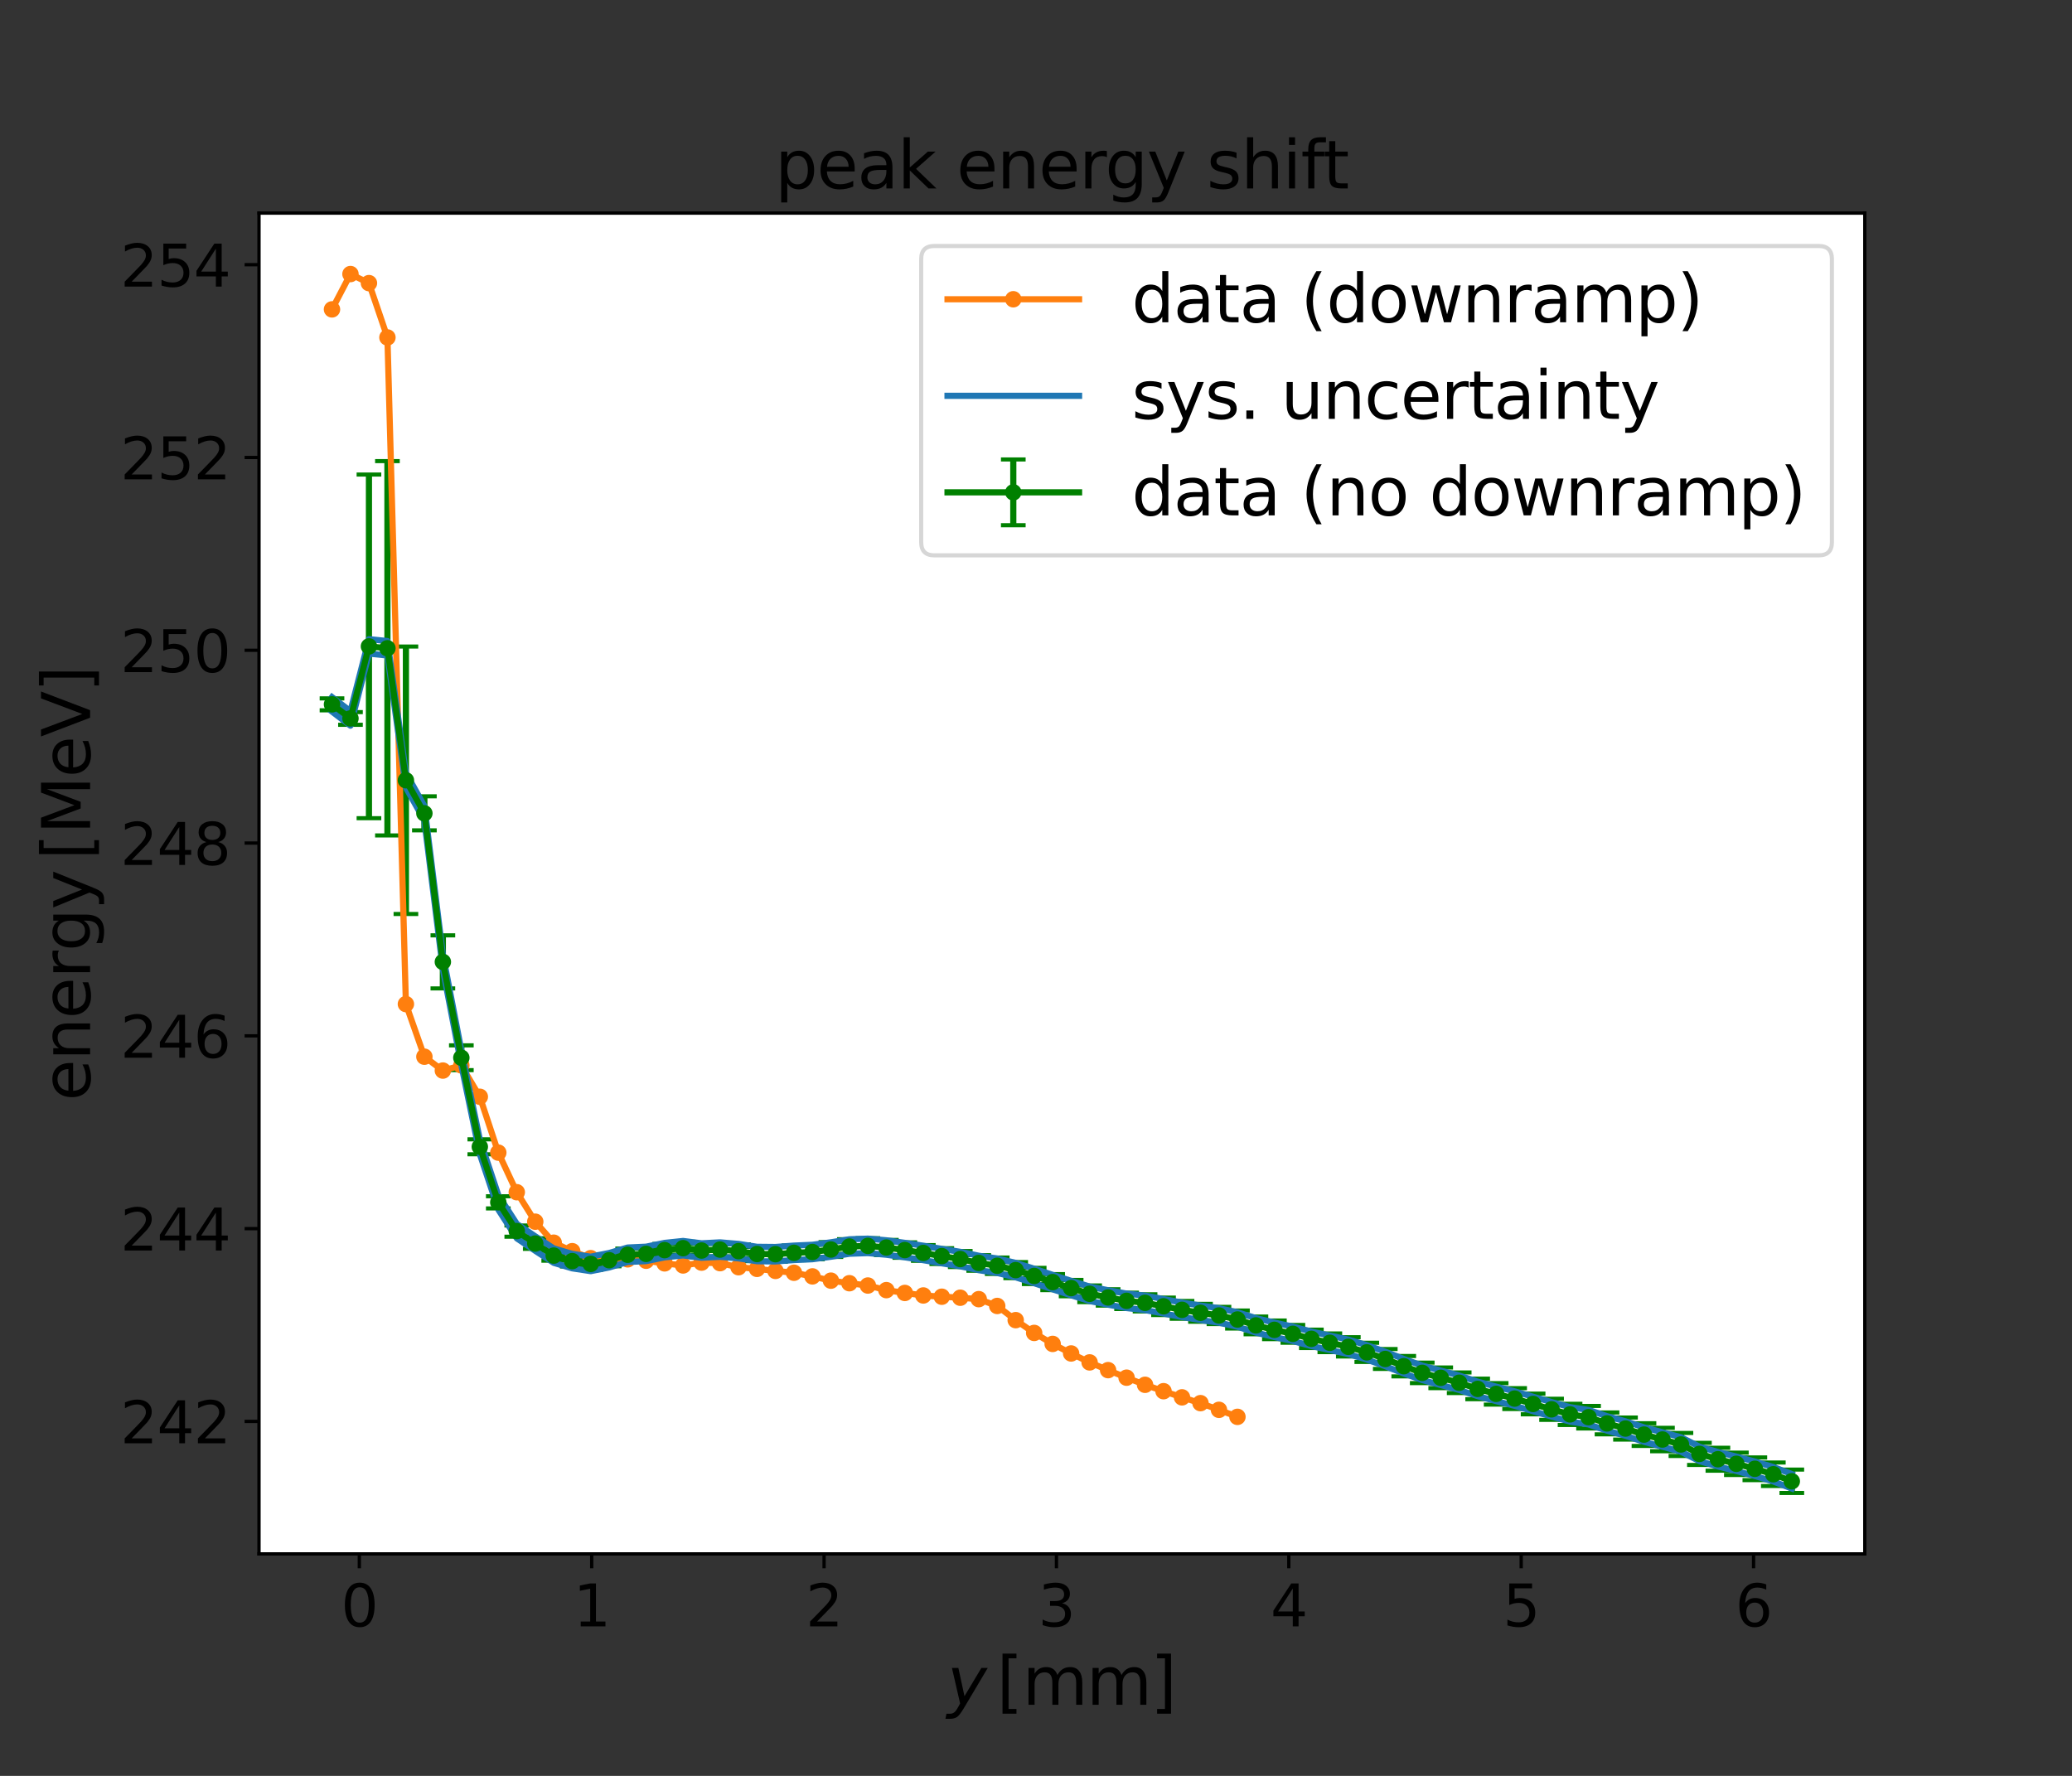 <?xml version="1.0" encoding="utf-8" standalone="no"?>
<!DOCTYPE svg PUBLIC "-//W3C//DTD SVG 1.1//EN"
  "http://www.w3.org/Graphics/SVG/1.1/DTD/svg11.dtd">
<svg xmlns:xlink="http://www.w3.org/1999/xlink" width="504pt" height="432pt" viewBox="0 0 504 432" xmlns="http://www.w3.org/2000/svg" version="1.1">
 <rect x="0" y="0" width="504" height="432" fill="#333333" stroke="none"/>
 <defs>
  <style type="text/css">*{stroke-linejoin: round; stroke-linecap: butt}</style>
 </defs>
 <g id="figure_1">
  <g id="patch_1">
   <path d="M 0 432 
L 504 432 
L 504 0 
L 0 0 
L 0 432 
z
" style="fill: none"/>
  </g>
  <g id="axes_1">
   <g id="patch_2">
    <path d="M 63 378 
L 453.6 378 
L 453.6 51.84 
L 63 51.84 
z
" style="fill: #ffffff"/>
   </g>
   <g id="matplotlib.axis_1">
    <g id="xtick_1">
     <g id="line2d_1">
      <defs>
       <path id="m31861a8a0a" d="M 0 0 
L 0 3.5 
" style="stroke: #000000; stroke-width: 0.8"/>
      </defs>
      <g>
       <use xlink:href="#m31861a8a0a" x="87.403" y="378" style="stroke: #000000; stroke-width: 0.8"/>
      </g>
     </g>
     <g id="text_1">
      <!-- 0 -->
      <g transform="translate(82.95 395.638)scale(0.14 -0.14)">
       <defs>
        <path id="DejaVuSans-30" d="M 2034 4250 
Q 1547 4250 1301 3770 
Q 1056 3291 1056 2328 
Q 1056 1369 1301 889 
Q 1547 409 2034 409 
Q 2525 409 2770 889 
Q 3016 1369 3016 2328 
Q 3016 3291 2770 3770 
Q 2525 4250 2034 4250 
z
M 2034 4750 
Q 2819 4750 3233 4129 
Q 3647 3509 3647 2328 
Q 3647 1150 3233 529 
Q 2819 -91 2034 -91 
Q 1250 -91 836 529 
Q 422 1150 422 2328 
Q 422 3509 836 4129 
Q 1250 4750 2034 4750 
z
" transform="scale(0.016)"/>
       </defs>
       <use xlink:href="#DejaVuSans-30"/>
      </g>
     </g>
    </g>
    <g id="xtick_2">
     <g id="line2d_2">
      <g>
       <use xlink:href="#m31861a8a0a" x="143.927" y="378" style="stroke: #000000; stroke-width: 0.8"/>
      </g>
     </g>
     <g id="text_2">
      <!-- 1 -->
      <g transform="translate(139.473 395.638)scale(0.14 -0.14)">
       <defs>
        <path id="DejaVuSans-31" d="M 794 531 
L 1825 531 
L 1825 4091 
L 703 3866 
L 703 4441 
L 1819 4666 
L 2450 4666 
L 2450 531 
L 3481 531 
L 3481 0 
L 794 0 
L 794 531 
z
" transform="scale(0.016)"/>
       </defs>
       <use xlink:href="#DejaVuSans-31"/>
      </g>
     </g>
    </g>
    <g id="xtick_3">
     <g id="line2d_3">
      <g>
       <use xlink:href="#m31861a8a0a" x="200.45" y="378" style="stroke: #000000; stroke-width: 0.8"/>
      </g>
     </g>
     <g id="text_3">
      <!-- 2 -->
      <g transform="translate(195.996 395.638)scale(0.14 -0.14)">
       <defs>
        <path id="DejaVuSans-32" d="M 1228 531 
L 3431 531 
L 3431 0 
L 469 0 
L 469 531 
Q 828 903 1448 1529 
Q 2069 2156 2228 2338 
Q 2531 2678 2651 2914 
Q 2772 3150 2772 3378 
Q 2772 3750 2511 3984 
Q 2250 4219 1831 4219 
Q 1534 4219 1204 4116 
Q 875 4013 500 3803 
L 500 4441 
Q 881 4594 1212 4672 
Q 1544 4750 1819 4750 
Q 2544 4750 2975 4387 
Q 3406 4025 3406 3419 
Q 3406 3131 3298 2873 
Q 3191 2616 2906 2266 
Q 2828 2175 2409 1742 
Q 1991 1309 1228 531 
z
" transform="scale(0.016)"/>
       </defs>
       <use xlink:href="#DejaVuSans-32"/>
      </g>
     </g>
    </g>
    <g id="xtick_4">
     <g id="line2d_4">
      <g>
       <use xlink:href="#m31861a8a0a" x="256.974" y="378" style="stroke: #000000; stroke-width: 0.8"/>
      </g>
     </g>
     <g id="text_4">
      <!-- 3 -->
      <g transform="translate(252.52 395.638)scale(0.14 -0.14)">
       <defs>
        <path id="DejaVuSans-33" d="M 2597 2516 
Q 3050 2419 3304 2112 
Q 3559 1806 3559 1356 
Q 3559 666 3084 287 
Q 2609 -91 1734 -91 
Q 1441 -91 1130 -33 
Q 819 25 488 141 
L 488 750 
Q 750 597 1062 519 
Q 1375 441 1716 441 
Q 2309 441 2620 675 
Q 2931 909 2931 1356 
Q 2931 1769 2642 2001 
Q 2353 2234 1838 2234 
L 1294 2234 
L 1294 2753 
L 1863 2753 
Q 2328 2753 2575 2939 
Q 2822 3125 2822 3475 
Q 2822 3834 2567 4026 
Q 2313 4219 1838 4219 
Q 1578 4219 1281 4162 
Q 984 4106 628 3988 
L 628 4550 
Q 988 4650 1302 4700 
Q 1616 4750 1894 4750 
Q 2613 4750 3031 4423 
Q 3450 4097 3450 3541 
Q 3450 3153 3228 2886 
Q 3006 2619 2597 2516 
z
" transform="scale(0.016)"/>
       </defs>
       <use xlink:href="#DejaVuSans-33"/>
      </g>
     </g>
    </g>
    <g id="xtick_5">
     <g id="line2d_5">
      <g>
       <use xlink:href="#m31861a8a0a" x="313.497" y="378" style="stroke: #000000; stroke-width: 0.8"/>
      </g>
     </g>
     <g id="text_5">
      <!-- 4 -->
      <g transform="translate(309.043 395.638)scale(0.14 -0.14)">
       <defs>
        <path id="DejaVuSans-34" d="M 2419 4116 
L 825 1625 
L 2419 1625 
L 2419 4116 
z
M 2253 4666 
L 3047 4666 
L 3047 1625 
L 3713 1625 
L 3713 1100 
L 3047 1100 
L 3047 0 
L 2419 0 
L 2419 1100 
L 313 1100 
L 313 1709 
L 2253 4666 
z
" transform="scale(0.016)"/>
       </defs>
       <use xlink:href="#DejaVuSans-34"/>
      </g>
     </g>
    </g>
    <g id="xtick_6">
     <g id="line2d_6">
      <g>
       <use xlink:href="#m31861a8a0a" x="370.02" y="378" style="stroke: #000000; stroke-width: 0.8"/>
      </g>
     </g>
     <g id="text_6">
      <!-- 5 -->
      <g transform="translate(365.567 395.638)scale(0.14 -0.14)">
       <defs>
        <path id="DejaVuSans-35" d="M 691 4666 
L 3169 4666 
L 3169 4134 
L 1269 4134 
L 1269 2991 
Q 1406 3038 1543 3061 
Q 1681 3084 1819 3084 
Q 2600 3084 3056 2656 
Q 3513 2228 3513 1497 
Q 3513 744 3044 326 
Q 2575 -91 1722 -91 
Q 1428 -91 1123 -41 
Q 819 9 494 109 
L 494 744 
Q 775 591 1075 516 
Q 1375 441 1709 441 
Q 2250 441 2565 725 
Q 2881 1009 2881 1497 
Q 2881 1984 2565 2268 
Q 2250 2553 1709 2553 
Q 1456 2553 1204 2497 
Q 953 2441 691 2322 
L 691 4666 
z
" transform="scale(0.016)"/>
       </defs>
       <use xlink:href="#DejaVuSans-35"/>
      </g>
     </g>
    </g>
    <g id="xtick_7">
     <g id="line2d_7">
      <g>
       <use xlink:href="#m31861a8a0a" x="426.544" y="378" style="stroke: #000000; stroke-width: 0.8"/>
      </g>
     </g>
     <g id="text_7">
      <!-- 6 -->
      <g transform="translate(422.09 395.638)scale(0.14 -0.14)">
       <defs>
        <path id="DejaVuSans-36" d="M 2113 2584 
Q 1688 2584 1439 2293 
Q 1191 2003 1191 1497 
Q 1191 994 1439 701 
Q 1688 409 2113 409 
Q 2538 409 2786 701 
Q 3034 994 3034 1497 
Q 3034 2003 2786 2293 
Q 2538 2584 2113 2584 
z
M 3366 4563 
L 3366 3988 
Q 3128 4100 2886 4159 
Q 2644 4219 2406 4219 
Q 1781 4219 1451 3797 
Q 1122 3375 1075 2522 
Q 1259 2794 1537 2939 
Q 1816 3084 2150 3084 
Q 2853 3084 3261 2657 
Q 3669 2231 3669 1497 
Q 3669 778 3244 343 
Q 2819 -91 2113 -91 
Q 1303 -91 875 529 
Q 447 1150 447 2328 
Q 447 3434 972 4092 
Q 1497 4750 2381 4750 
Q 2619 4750 2861 4703 
Q 3103 4656 3366 4563 
z
" transform="scale(0.016)"/>
       </defs>
       <use xlink:href="#DejaVuSans-36"/>
      </g>
     </g>
    </g>
    <g id="text_8">
     <!-- $y \, \mathrm{[mm]}$ -->
     <g transform="translate(230.38 414.709)scale(0.16 -0.16)">
      <defs>
       <path id="DejaVuSans-Oblique-79" d="M 1588 -325 
Q 1188 -997 936 -1164 
Q 684 -1331 294 -1331 
L -159 -1331 
L -63 -850 
L 269 -850 
Q 509 -850 678 -719 
Q 847 -588 1056 -206 
L 1234 128 
L 459 3500 
L 1069 3500 
L 1650 819 
L 3256 3500 
L 3859 3500 
L 1588 -325 
z
" transform="scale(0.016)"/>
       <path id="DejaVuSans-5b" d="M 550 4863 
L 1875 4863 
L 1875 4416 
L 1125 4416 
L 1125 -397 
L 1875 -397 
L 1875 -844 
L 550 -844 
L 550 4863 
z
" transform="scale(0.016)"/>
       <path id="DejaVuSans-6d" d="M 3328 2828 
Q 3544 3216 3844 3400 
Q 4144 3584 4550 3584 
Q 5097 3584 5394 3201 
Q 5691 2819 5691 2113 
L 5691 0 
L 5113 0 
L 5113 2094 
Q 5113 2597 4934 2840 
Q 4756 3084 4391 3084 
Q 3944 3084 3684 2787 
Q 3425 2491 3425 1978 
L 3425 0 
L 2847 0 
L 2847 2094 
Q 2847 2600 2669 2842 
Q 2491 3084 2119 3084 
Q 1678 3084 1418 2786 
Q 1159 2488 1159 1978 
L 1159 0 
L 581 0 
L 581 3500 
L 1159 3500 
L 1159 2956 
Q 1356 3278 1631 3431 
Q 1906 3584 2284 3584 
Q 2666 3584 2933 3390 
Q 3200 3197 3328 2828 
z
" transform="scale(0.016)"/>
       <path id="DejaVuSans-5d" d="M 1947 4863 
L 1947 -844 
L 622 -844 
L 622 -397 
L 1369 -397 
L 1369 4416 
L 622 4416 
L 622 4863 
L 1947 4863 
z
" transform="scale(0.016)"/>
      </defs>
      <use xlink:href="#DejaVuSans-Oblique-79" transform="translate(0 0.016)"/>
      <use xlink:href="#DejaVuSans-5b" transform="translate(75.415 0.016)"/>
      <use xlink:href="#DejaVuSans-6d" transform="translate(114.429 0.016)"/>
      <use xlink:href="#DejaVuSans-6d" transform="translate(211.841 0.016)"/>
      <use xlink:href="#DejaVuSans-5d" transform="translate(309.253 0.016)"/>
     </g>
    </g>
   </g>
   <g id="matplotlib.axis_2">
    <g id="ytick_1">
     <g id="line2d_8">
      <defs>
       <path id="mfb26cac5a9" d="M 0 0 
L -3.5 0 
" style="stroke: #000000; stroke-width: 0.8"/>
      </defs>
      <g>
       <use xlink:href="#mfb26cac5a9" x="63" y="345.773" style="stroke: #000000; stroke-width: 0.8"/>
      </g>
     </g>
     <g id="text_9">
      <!-- 242 -->
      <g transform="translate(29.277 351.092)scale(0.14 -0.14)">
       <use xlink:href="#DejaVuSans-32"/>
       <use xlink:href="#DejaVuSans-34" x="63.623"/>
       <use xlink:href="#DejaVuSans-32" x="127.246"/>
      </g>
     </g>
    </g>
    <g id="ytick_2">
     <g id="line2d_9">
      <g>
       <use xlink:href="#mfb26cac5a9" x="63" y="298.876" style="stroke: #000000; stroke-width: 0.8"/>
      </g>
     </g>
     <g id="text_10">
      <!-- 244 -->
      <g transform="translate(29.277 304.195)scale(0.14 -0.14)">
       <use xlink:href="#DejaVuSans-32"/>
       <use xlink:href="#DejaVuSans-34" x="63.623"/>
       <use xlink:href="#DejaVuSans-34" x="127.246"/>
      </g>
     </g>
    </g>
    <g id="ytick_3">
     <g id="line2d_10">
      <g>
       <use xlink:href="#mfb26cac5a9" x="63" y="251.979" style="stroke: #000000; stroke-width: 0.8"/>
      </g>
     </g>
     <g id="text_11">
      <!-- 246 -->
      <g transform="translate(29.277 257.298)scale(0.14 -0.14)">
       <use xlink:href="#DejaVuSans-32"/>
       <use xlink:href="#DejaVuSans-34" x="63.623"/>
       <use xlink:href="#DejaVuSans-36" x="127.246"/>
      </g>
     </g>
    </g>
    <g id="ytick_4">
     <g id="line2d_11">
      <g>
       <use xlink:href="#mfb26cac5a9" x="63" y="205.082" style="stroke: #000000; stroke-width: 0.8"/>
      </g>
     </g>
     <g id="text_12">
      <!-- 248 -->
      <g transform="translate(29.277 210.401)scale(0.14 -0.14)">
       <defs>
        <path id="DejaVuSans-38" d="M 2034 2216 
Q 1584 2216 1326 1975 
Q 1069 1734 1069 1313 
Q 1069 891 1326 650 
Q 1584 409 2034 409 
Q 2484 409 2743 651 
Q 3003 894 3003 1313 
Q 3003 1734 2745 1975 
Q 2488 2216 2034 2216 
z
M 1403 2484 
Q 997 2584 770 2862 
Q 544 3141 544 3541 
Q 544 4100 942 4425 
Q 1341 4750 2034 4750 
Q 2731 4750 3128 4425 
Q 3525 4100 3525 3541 
Q 3525 3141 3298 2862 
Q 3072 2584 2669 2484 
Q 3125 2378 3379 2068 
Q 3634 1759 3634 1313 
Q 3634 634 3220 271 
Q 2806 -91 2034 -91 
Q 1263 -91 848 271 
Q 434 634 434 1313 
Q 434 1759 690 2068 
Q 947 2378 1403 2484 
z
M 1172 3481 
Q 1172 3119 1398 2916 
Q 1625 2713 2034 2713 
Q 2441 2713 2670 2916 
Q 2900 3119 2900 3481 
Q 2900 3844 2670 4047 
Q 2441 4250 2034 4250 
Q 1625 4250 1398 4047 
Q 1172 3844 1172 3481 
z
" transform="scale(0.016)"/>
       </defs>
       <use xlink:href="#DejaVuSans-32"/>
       <use xlink:href="#DejaVuSans-34" x="63.623"/>
       <use xlink:href="#DejaVuSans-38" x="127.246"/>
      </g>
     </g>
    </g>
    <g id="ytick_5">
     <g id="line2d_12">
      <g>
       <use xlink:href="#mfb26cac5a9" x="63" y="158.184" style="stroke: #000000; stroke-width: 0.8"/>
      </g>
     </g>
     <g id="text_13">
      <!-- 250 -->
      <g transform="translate(29.277 163.503)scale(0.14 -0.14)">
       <use xlink:href="#DejaVuSans-32"/>
       <use xlink:href="#DejaVuSans-35" x="63.623"/>
       <use xlink:href="#DejaVuSans-30" x="127.246"/>
      </g>
     </g>
    </g>
    <g id="ytick_6">
     <g id="line2d_13">
      <g>
       <use xlink:href="#mfb26cac5a9" x="63" y="111.287" style="stroke: #000000; stroke-width: 0.8"/>
      </g>
     </g>
     <g id="text_14">
      <!-- 252 -->
      <g transform="translate(29.277 116.606)scale(0.14 -0.14)">
       <use xlink:href="#DejaVuSans-32"/>
       <use xlink:href="#DejaVuSans-35" x="63.623"/>
       <use xlink:href="#DejaVuSans-32" x="127.246"/>
      </g>
     </g>
    </g>
    <g id="ytick_7">
     <g id="line2d_14">
      <g>
       <use xlink:href="#mfb26cac5a9" x="63" y="64.39" style="stroke: #000000; stroke-width: 0.8"/>
      </g>
     </g>
     <g id="text_15">
      <!-- 254 -->
      <g transform="translate(29.277 69.709)scale(0.14 -0.14)">
       <use xlink:href="#DejaVuSans-32"/>
       <use xlink:href="#DejaVuSans-35" x="63.623"/>
       <use xlink:href="#DejaVuSans-34" x="127.246"/>
      </g>
     </g>
    </g>
    <g id="text_16">
     <!-- $\mathrm{energy \, [MeV]}$ -->
     <g transform="translate(21.918 267.8)rotate(-90)scale(0.16 -0.16)">
      <defs>
       <path id="DejaVuSans-65" d="M 3597 1894 
L 3597 1613 
L 953 1613 
Q 991 1019 1311 708 
Q 1631 397 2203 397 
Q 2534 397 2845 478 
Q 3156 559 3463 722 
L 3463 178 
Q 3153 47 2828 -22 
Q 2503 -91 2169 -91 
Q 1331 -91 842 396 
Q 353 884 353 1716 
Q 353 2575 817 3079 
Q 1281 3584 2069 3584 
Q 2775 3584 3186 3129 
Q 3597 2675 3597 1894 
z
M 3022 2063 
Q 3016 2534 2758 2815 
Q 2500 3097 2075 3097 
Q 1594 3097 1305 2825 
Q 1016 2553 972 2059 
L 3022 2063 
z
" transform="scale(0.016)"/>
       <path id="DejaVuSans-6e" d="M 3513 2113 
L 3513 0 
L 2938 0 
L 2938 2094 
Q 2938 2591 2744 2837 
Q 2550 3084 2163 3084 
Q 1697 3084 1428 2787 
Q 1159 2491 1159 1978 
L 1159 0 
L 581 0 
L 581 3500 
L 1159 3500 
L 1159 2956 
Q 1366 3272 1645 3428 
Q 1925 3584 2291 3584 
Q 2894 3584 3203 3211 
Q 3513 2838 3513 2113 
z
" transform="scale(0.016)"/>
       <path id="DejaVuSans-72" d="M 2631 2963 
Q 2534 3019 2420 3045 
Q 2306 3072 2169 3072 
Q 1681 3072 1420 2755 
Q 1159 2438 1159 1844 
L 1159 0 
L 581 0 
L 581 3500 
L 1159 3500 
L 1159 2956 
Q 1341 3275 1631 3429 
Q 1922 3584 2338 3584 
Q 2397 3584 2469 3576 
Q 2541 3569 2628 3553 
L 2631 2963 
z
" transform="scale(0.016)"/>
       <path id="DejaVuSans-67" d="M 2906 1791 
Q 2906 2416 2648 2759 
Q 2391 3103 1925 3103 
Q 1463 3103 1205 2759 
Q 947 2416 947 1791 
Q 947 1169 1205 825 
Q 1463 481 1925 481 
Q 2391 481 2648 825 
Q 2906 1169 2906 1791 
z
M 3481 434 
Q 3481 -459 3084 -895 
Q 2688 -1331 1869 -1331 
Q 1566 -1331 1297 -1286 
Q 1028 -1241 775 -1147 
L 775 -588 
Q 1028 -725 1275 -790 
Q 1522 -856 1778 -856 
Q 2344 -856 2625 -561 
Q 2906 -266 2906 331 
L 2906 616 
Q 2728 306 2450 153 
Q 2172 0 1784 0 
Q 1141 0 747 490 
Q 353 981 353 1791 
Q 353 2603 747 3093 
Q 1141 3584 1784 3584 
Q 2172 3584 2450 3431 
Q 2728 3278 2906 2969 
L 2906 3500 
L 3481 3500 
L 3481 434 
z
" transform="scale(0.016)"/>
       <path id="DejaVuSans-79" d="M 2059 -325 
Q 1816 -950 1584 -1140 
Q 1353 -1331 966 -1331 
L 506 -1331 
L 506 -850 
L 844 -850 
Q 1081 -850 1212 -737 
Q 1344 -625 1503 -206 
L 1606 56 
L 191 3500 
L 800 3500 
L 1894 763 
L 2988 3500 
L 3597 3500 
L 2059 -325 
z
" transform="scale(0.016)"/>
       <path id="DejaVuSans-4d" d="M 628 4666 
L 1569 4666 
L 2759 1491 
L 3956 4666 
L 4897 4666 
L 4897 0 
L 4281 0 
L 4281 4097 
L 3078 897 
L 2444 897 
L 1241 4097 
L 1241 0 
L 628 0 
L 628 4666 
z
" transform="scale(0.016)"/>
       <path id="DejaVuSans-56" d="M 1831 0 
L 50 4666 
L 709 4666 
L 2188 738 
L 3669 4666 
L 4325 4666 
L 2547 0 
L 1831 0 
z
" transform="scale(0.016)"/>
      </defs>
      <use xlink:href="#DejaVuSans-65" transform="translate(0 0.016)"/>
      <use xlink:href="#DejaVuSans-6e" transform="translate(61.523 0.016)"/>
      <use xlink:href="#DejaVuSans-65" transform="translate(124.902 0.016)"/>
      <use xlink:href="#DejaVuSans-72" transform="translate(186.426 0.016)"/>
      <use xlink:href="#DejaVuSans-67" transform="translate(227.539 0.016)"/>
      <use xlink:href="#DejaVuSans-79" transform="translate(291.016 0.016)"/>
      <use xlink:href="#DejaVuSans-5b" transform="translate(366.431 0.016)"/>
      <use xlink:href="#DejaVuSans-4d" transform="translate(405.445 0.016)"/>
      <use xlink:href="#DejaVuSans-65" transform="translate(491.724 0.016)"/>
      <use xlink:href="#DejaVuSans-56" transform="translate(553.247 0.016)"/>
      <use xlink:href="#DejaVuSans-5d" transform="translate(621.656 0.016)"/>
     </g>
    </g>
   </g>
   <g id="LineCollection_1">
    <path d="M 80.755 172.793 
L 80.755 169.886 
" clip-path="url(#p7098ae81ff)" style="fill: none; stroke: #008000; stroke-width: 1.5"/>
    <path d="M 85.249 176.31 
L 85.249 173.227 
" clip-path="url(#p7098ae81ff)" style="fill: none; stroke: #008000; stroke-width: 1.5"/>
    <path d="M 89.744 199.036 
L 89.744 115.439 
" clip-path="url(#p7098ae81ff)" style="fill: none; stroke: #008000; stroke-width: 1.5"/>
    <path d="M 94.239 203.229 
L 94.239 112.168 
" clip-path="url(#p7098ae81ff)" style="fill: none; stroke: #008000; stroke-width: 1.5"/>
    <path d="M 98.734 222.337 
L 98.734 157.275 
" clip-path="url(#p7098ae81ff)" style="fill: none; stroke: #008000; stroke-width: 1.5"/>
    <path d="M 103.229 201.987 
L 103.229 193.713 
" clip-path="url(#p7098ae81ff)" style="fill: none; stroke: #008000; stroke-width: 1.5"/>
    <path d="M 107.723 240.445 
L 107.723 227.535 
" clip-path="url(#p7098ae81ff)" style="fill: none; stroke: #008000; stroke-width: 1.5"/>
    <path d="M 112.218 260.319 
L 112.218 254.293 
" clip-path="url(#p7098ae81ff)" style="fill: none; stroke: #008000; stroke-width: 1.5"/>
    <path d="M 116.713 280.788 
L 116.713 277.152 
" clip-path="url(#p7098ae81ff)" style="fill: none; stroke: #008000; stroke-width: 1.5"/>
    <path d="M 121.208 293.961 
L 121.208 290.999 
" clip-path="url(#p7098ae81ff)" style="fill: none; stroke: #008000; stroke-width: 1.5"/>
    <path d="M 125.703 300.84 
L 125.703 298.115 
" clip-path="url(#p7098ae81ff)" style="fill: none; stroke: #008000; stroke-width: 1.5"/>
    <path d="M 130.198 303.797 
L 130.198 301.219 
" clip-path="url(#p7098ae81ff)" style="fill: none; stroke: #008000; stroke-width: 1.5"/>
    <path d="M 134.692 306.678 
L 134.692 304.197 
" clip-path="url(#p7098ae81ff)" style="fill: none; stroke: #008000; stroke-width: 1.5"/>
    <path d="M 139.187 308.085 
L 139.187 305.471 
" clip-path="url(#p7098ae81ff)" style="fill: none; stroke: #008000; stroke-width: 1.5"/>
    <path d="M 143.682 308.902 
L 143.682 306.016 
" clip-path="url(#p7098ae81ff)" style="fill: none; stroke: #008000; stroke-width: 1.5"/>
    <path d="M 148.177 308.024 
L 148.177 305.099 
" clip-path="url(#p7098ae81ff)" style="fill: none; stroke: #008000; stroke-width: 1.5"/>
    <path d="M 152.672 306.725 
L 152.672 303.735 
" clip-path="url(#p7098ae81ff)" style="fill: none; stroke: #008000; stroke-width: 1.5"/>
    <path d="M 157.167 306.509 
L 157.167 303.536 
" clip-path="url(#p7098ae81ff)" style="fill: none; stroke: #008000; stroke-width: 1.5"/>
    <path d="M 161.661 305.603 
L 161.661 302.607 
" clip-path="url(#p7098ae81ff)" style="fill: none; stroke: #008000; stroke-width: 1.5"/>
    <path d="M 166.156 305.199 
L 166.156 302.068 
" clip-path="url(#p7098ae81ff)" style="fill: none; stroke: #008000; stroke-width: 1.5"/>
    <path d="M 170.651 305.81 
L 170.651 302.597 
" clip-path="url(#p7098ae81ff)" style="fill: none; stroke: #008000; stroke-width: 1.5"/>
    <path d="M 175.146 305.611 
L 175.146 302.336 
" clip-path="url(#p7098ae81ff)" style="fill: none; stroke: #008000; stroke-width: 1.5"/>
    <path d="M 179.641 305.998 
L 179.641 302.704 
" clip-path="url(#p7098ae81ff)" style="fill: none; stroke: #008000; stroke-width: 1.5"/>
    <path d="M 184.135 306.778 
L 184.135 303.327 
" clip-path="url(#p7098ae81ff)" style="fill: none; stroke: #008000; stroke-width: 1.5"/>
    <path d="M 188.63 306.92 
L 188.63 303.27 
" clip-path="url(#p7098ae81ff)" style="fill: none; stroke: #008000; stroke-width: 1.5"/>
    <path d="M 193.125 306.546 
L 193.125 302.981 
" clip-path="url(#p7098ae81ff)" style="fill: none; stroke: #008000; stroke-width: 1.5"/>
    <path d="M 197.62 306.321 
L 197.62 302.803 
" clip-path="url(#p7098ae81ff)" style="fill: none; stroke: #008000; stroke-width: 1.5"/>
    <path d="M 202.115 305.759 
L 202.115 302.156 
" clip-path="url(#p7098ae81ff)" style="fill: none; stroke: #008000; stroke-width: 1.5"/>
    <path d="M 206.61 305.012 
L 206.61 301.446 
" clip-path="url(#p7098ae81ff)" style="fill: none; stroke: #008000; stroke-width: 1.5"/>
    <path d="M 211.104 304.927 
L 211.104 301.206 
" clip-path="url(#p7098ae81ff)" style="fill: none; stroke: #008000; stroke-width: 1.5"/>
    <path d="M 215.599 305.317 
L 215.599 301.624 
" clip-path="url(#p7098ae81ff)" style="fill: none; stroke: #008000; stroke-width: 1.5"/>
    <path d="M 220.094 305.965 
L 220.094 302.216 
" clip-path="url(#p7098ae81ff)" style="fill: none; stroke: #008000; stroke-width: 1.5"/>
    <path d="M 224.589 306.699 
L 224.589 302.888 
" clip-path="url(#p7098ae81ff)" style="fill: none; stroke: #008000; stroke-width: 1.5"/>
    <path d="M 229.084 307.477 
L 229.084 303.634 
" clip-path="url(#p7098ae81ff)" style="fill: none; stroke: #008000; stroke-width: 1.5"/>
    <path d="M 233.578 308.223 
L 233.578 304.33 
" clip-path="url(#p7098ae81ff)" style="fill: none; stroke: #008000; stroke-width: 1.5"/>
    <path d="M 238.073 309.123 
L 238.073 305.327 
" clip-path="url(#p7098ae81ff)" style="fill: none; stroke: #008000; stroke-width: 1.5"/>
    <path d="M 242.568 309.895 
L 242.568 305.916 
" clip-path="url(#p7098ae81ff)" style="fill: none; stroke: #008000; stroke-width: 1.5"/>
    <path d="M 247.063 310.923 
L 247.063 307.012 
" clip-path="url(#p7098ae81ff)" style="fill: none; stroke: #008000; stroke-width: 1.5"/>
    <path d="M 251.558 312.361 
L 251.558 308.419 
" clip-path="url(#p7098ae81ff)" style="fill: none; stroke: #008000; stroke-width: 1.5"/>
    <path d="M 256.053 313.83 
L 256.053 309.939 
" clip-path="url(#p7098ae81ff)" style="fill: none; stroke: #008000; stroke-width: 1.5"/>
    <path d="M 260.547 315.321 
L 260.547 311.358 
" clip-path="url(#p7098ae81ff)" style="fill: none; stroke: #008000; stroke-width: 1.5"/>
    <path d="M 265.042 316.758 
L 265.042 312.696 
" clip-path="url(#p7098ae81ff)" style="fill: none; stroke: #008000; stroke-width: 1.5"/>
    <path d="M 269.537 317.603 
L 269.537 313.63 
" clip-path="url(#p7098ae81ff)" style="fill: none; stroke: #008000; stroke-width: 1.5"/>
    <path d="M 274.032 318.427 
L 274.032 314.456 
" clip-path="url(#p7098ae81ff)" style="fill: none; stroke: #008000; stroke-width: 1.5"/>
    <path d="M 278.527 319.005 
L 278.527 314.852 
" clip-path="url(#p7098ae81ff)" style="fill: none; stroke: #008000; stroke-width: 1.5"/>
    <path d="M 283.022 319.891 
L 283.022 315.653 
" clip-path="url(#p7098ae81ff)" style="fill: none; stroke: #008000; stroke-width: 1.5"/>
    <path d="M 287.516 320.792 
L 287.516 316.469 
" clip-path="url(#p7098ae81ff)" style="fill: none; stroke: #008000; stroke-width: 1.5"/>
    <path d="M 292.011 321.516 
L 292.011 317.18 
" clip-path="url(#p7098ae81ff)" style="fill: none; stroke: #008000; stroke-width: 1.5"/>
    <path d="M 296.506 322.09 
L 296.506 317.909 
" clip-path="url(#p7098ae81ff)" style="fill: none; stroke: #008000; stroke-width: 1.5"/>
    <path d="M 301.001 323.173 
L 301.001 318.795 
" clip-path="url(#p7098ae81ff)" style="fill: none; stroke: #008000; stroke-width: 1.5"/>
    <path d="M 305.496 324.568 
L 305.496 320.26 
" clip-path="url(#p7098ae81ff)" style="fill: none; stroke: #008000; stroke-width: 1.5"/>
    <path d="M 309.99 325.757 
L 309.99 321.238 
" clip-path="url(#p7098ae81ff)" style="fill: none; stroke: #008000; stroke-width: 1.5"/>
    <path d="M 314.485 326.631 
L 314.485 322.302 
" clip-path="url(#p7098ae81ff)" style="fill: none; stroke: #008000; stroke-width: 1.5"/>
    <path d="M 318.98 327.918 
L 318.98 323.451 
" clip-path="url(#p7098ae81ff)" style="fill: none; stroke: #008000; stroke-width: 1.5"/>
    <path d="M 323.475 328.916 
L 323.475 324.376 
" clip-path="url(#p7098ae81ff)" style="fill: none; stroke: #008000; stroke-width: 1.5"/>
    <path d="M 327.97 329.977 
L 327.97 325.29 
" clip-path="url(#p7098ae81ff)" style="fill: none; stroke: #008000; stroke-width: 1.5"/>
    <path d="M 332.465 331.306 
L 332.465 326.642 
" clip-path="url(#p7098ae81ff)" style="fill: none; stroke: #008000; stroke-width: 1.5"/>
    <path d="M 336.959 333.003 
L 336.959 328.166 
" clip-path="url(#p7098ae81ff)" style="fill: none; stroke: #008000; stroke-width: 1.5"/>
    <path d="M 341.454 334.814 
L 341.454 329.867 
" clip-path="url(#p7098ae81ff)" style="fill: none; stroke: #008000; stroke-width: 1.5"/>
    <path d="M 345.949 336.448 
L 345.949 331.473 
" clip-path="url(#p7098ae81ff)" style="fill: none; stroke: #008000; stroke-width: 1.5"/>
    <path d="M 350.444 337.672 
L 350.444 332.657 
" clip-path="url(#p7098ae81ff)" style="fill: none; stroke: #008000; stroke-width: 1.5"/>
    <path d="M 354.939 338.869 
L 354.939 333.863 
" clip-path="url(#p7098ae81ff)" style="fill: none; stroke: #008000; stroke-width: 1.5"/>
    <path d="M 359.433 340.364 
L 359.433 335.369 
" clip-path="url(#p7098ae81ff)" style="fill: none; stroke: #008000; stroke-width: 1.5"/>
    <path d="M 363.928 341.685 
L 363.928 336.459 
" clip-path="url(#p7098ae81ff)" style="fill: none; stroke: #008000; stroke-width: 1.5"/>
    <path d="M 368.423 342.758 
L 368.423 337.684 
" clip-path="url(#p7098ae81ff)" style="fill: none; stroke: #008000; stroke-width: 1.5"/>
    <path d="M 372.918 344.042 
L 372.918 339.015 
" clip-path="url(#p7098ae81ff)" style="fill: none; stroke: #008000; stroke-width: 1.5"/>
    <path d="M 377.413 345.396 
L 377.413 340.267 
" clip-path="url(#p7098ae81ff)" style="fill: none; stroke: #008000; stroke-width: 1.5"/>
    <path d="M 381.908 346.642 
L 381.908 341.48 
" clip-path="url(#p7098ae81ff)" style="fill: none; stroke: #008000; stroke-width: 1.5"/>
    <path d="M 386.402 347.488 
L 386.402 342.005 
" clip-path="url(#p7098ae81ff)" style="fill: none; stroke: #008000; stroke-width: 1.5"/>
    <path d="M 390.897 348.916 
L 390.897 343.601 
" clip-path="url(#p7098ae81ff)" style="fill: none; stroke: #008000; stroke-width: 1.5"/>
    <path d="M 395.392 350.195 
L 395.392 344.828 
" clip-path="url(#p7098ae81ff)" style="fill: none; stroke: #008000; stroke-width: 1.5"/>
    <path d="M 399.887 351.736 
L 399.887 346.219 
" clip-path="url(#p7098ae81ff)" style="fill: none; stroke: #008000; stroke-width: 1.5"/>
    <path d="M 404.382 353.02 
L 404.382 347.331 
" clip-path="url(#p7098ae81ff)" style="fill: none; stroke: #008000; stroke-width: 1.5"/>
    <path d="M 408.877 354.178 
L 408.877 348.579 
" clip-path="url(#p7098ae81ff)" style="fill: none; stroke: #008000; stroke-width: 1.5"/>
    <path d="M 413.371 356.364 
L 413.371 350.987 
" clip-path="url(#p7098ae81ff)" style="fill: none; stroke: #008000; stroke-width: 1.5"/>
    <path d="M 417.866 357.76 
L 417.866 352.18 
" clip-path="url(#p7098ae81ff)" style="fill: none; stroke: #008000; stroke-width: 1.5"/>
    <path d="M 422.361 358.798 
L 422.361 353.365 
" clip-path="url(#p7098ae81ff)" style="fill: none; stroke: #008000; stroke-width: 1.5"/>
    <path d="M 426.856 360.055 
L 426.856 354.541 
" clip-path="url(#p7098ae81ff)" style="fill: none; stroke: #008000; stroke-width: 1.5"/>
    <path d="M 431.351 361.486 
L 431.351 355.767 
" clip-path="url(#p7098ae81ff)" style="fill: none; stroke: #008000; stroke-width: 1.5"/>
    <path d="M 435.845 363.175 
L 435.845 357.491 
" clip-path="url(#p7098ae81ff)" style="fill: none; stroke: #008000; stroke-width: 1.5"/>
   </g>
   <g id="line2d_15">
    <defs>
     <path id="m013d806e62" d="M 3 0 
L -3 -0 
" style="stroke: #008000"/>
    </defs>
    <g clip-path="url(#p7098ae81ff)">
     <use xlink:href="#m013d806e62" x="80.755" y="172.793" style="fill: #008000; stroke: #008000"/>
     <use xlink:href="#m013d806e62" x="85.249" y="176.31" style="fill: #008000; stroke: #008000"/>
     <use xlink:href="#m013d806e62" x="89.744" y="199.036" style="fill: #008000; stroke: #008000"/>
     <use xlink:href="#m013d806e62" x="94.239" y="203.229" style="fill: #008000; stroke: #008000"/>
     <use xlink:href="#m013d806e62" x="98.734" y="222.337" style="fill: #008000; stroke: #008000"/>
     <use xlink:href="#m013d806e62" x="103.229" y="201.987" style="fill: #008000; stroke: #008000"/>
     <use xlink:href="#m013d806e62" x="107.723" y="240.445" style="fill: #008000; stroke: #008000"/>
     <use xlink:href="#m013d806e62" x="112.218" y="260.319" style="fill: #008000; stroke: #008000"/>
     <use xlink:href="#m013d806e62" x="116.713" y="280.788" style="fill: #008000; stroke: #008000"/>
     <use xlink:href="#m013d806e62" x="121.208" y="293.961" style="fill: #008000; stroke: #008000"/>
     <use xlink:href="#m013d806e62" x="125.703" y="300.84" style="fill: #008000; stroke: #008000"/>
     <use xlink:href="#m013d806e62" x="130.198" y="303.797" style="fill: #008000; stroke: #008000"/>
     <use xlink:href="#m013d806e62" x="134.692" y="306.678" style="fill: #008000; stroke: #008000"/>
     <use xlink:href="#m013d806e62" x="139.187" y="308.085" style="fill: #008000; stroke: #008000"/>
     <use xlink:href="#m013d806e62" x="143.682" y="308.902" style="fill: #008000; stroke: #008000"/>
     <use xlink:href="#m013d806e62" x="148.177" y="308.024" style="fill: #008000; stroke: #008000"/>
     <use xlink:href="#m013d806e62" x="152.672" y="306.725" style="fill: #008000; stroke: #008000"/>
     <use xlink:href="#m013d806e62" x="157.167" y="306.509" style="fill: #008000; stroke: #008000"/>
     <use xlink:href="#m013d806e62" x="161.661" y="305.603" style="fill: #008000; stroke: #008000"/>
     <use xlink:href="#m013d806e62" x="166.156" y="305.199" style="fill: #008000; stroke: #008000"/>
     <use xlink:href="#m013d806e62" x="170.651" y="305.81" style="fill: #008000; stroke: #008000"/>
     <use xlink:href="#m013d806e62" x="175.146" y="305.611" style="fill: #008000; stroke: #008000"/>
     <use xlink:href="#m013d806e62" x="179.641" y="305.998" style="fill: #008000; stroke: #008000"/>
     <use xlink:href="#m013d806e62" x="184.135" y="306.778" style="fill: #008000; stroke: #008000"/>
     <use xlink:href="#m013d806e62" x="188.63" y="306.92" style="fill: #008000; stroke: #008000"/>
     <use xlink:href="#m013d806e62" x="193.125" y="306.546" style="fill: #008000; stroke: #008000"/>
     <use xlink:href="#m013d806e62" x="197.62" y="306.321" style="fill: #008000; stroke: #008000"/>
     <use xlink:href="#m013d806e62" x="202.115" y="305.759" style="fill: #008000; stroke: #008000"/>
     <use xlink:href="#m013d806e62" x="206.61" y="305.012" style="fill: #008000; stroke: #008000"/>
     <use xlink:href="#m013d806e62" x="211.104" y="304.927" style="fill: #008000; stroke: #008000"/>
     <use xlink:href="#m013d806e62" x="215.599" y="305.317" style="fill: #008000; stroke: #008000"/>
     <use xlink:href="#m013d806e62" x="220.094" y="305.965" style="fill: #008000; stroke: #008000"/>
     <use xlink:href="#m013d806e62" x="224.589" y="306.699" style="fill: #008000; stroke: #008000"/>
     <use xlink:href="#m013d806e62" x="229.084" y="307.477" style="fill: #008000; stroke: #008000"/>
     <use xlink:href="#m013d806e62" x="233.578" y="308.223" style="fill: #008000; stroke: #008000"/>
     <use xlink:href="#m013d806e62" x="238.073" y="309.123" style="fill: #008000; stroke: #008000"/>
     <use xlink:href="#m013d806e62" x="242.568" y="309.895" style="fill: #008000; stroke: #008000"/>
     <use xlink:href="#m013d806e62" x="247.063" y="310.923" style="fill: #008000; stroke: #008000"/>
     <use xlink:href="#m013d806e62" x="251.558" y="312.361" style="fill: #008000; stroke: #008000"/>
     <use xlink:href="#m013d806e62" x="256.053" y="313.83" style="fill: #008000; stroke: #008000"/>
     <use xlink:href="#m013d806e62" x="260.547" y="315.321" style="fill: #008000; stroke: #008000"/>
     <use xlink:href="#m013d806e62" x="265.042" y="316.758" style="fill: #008000; stroke: #008000"/>
     <use xlink:href="#m013d806e62" x="269.537" y="317.603" style="fill: #008000; stroke: #008000"/>
     <use xlink:href="#m013d806e62" x="274.032" y="318.427" style="fill: #008000; stroke: #008000"/>
     <use xlink:href="#m013d806e62" x="278.527" y="319.005" style="fill: #008000; stroke: #008000"/>
     <use xlink:href="#m013d806e62" x="283.022" y="319.891" style="fill: #008000; stroke: #008000"/>
     <use xlink:href="#m013d806e62" x="287.516" y="320.792" style="fill: #008000; stroke: #008000"/>
     <use xlink:href="#m013d806e62" x="292.011" y="321.516" style="fill: #008000; stroke: #008000"/>
     <use xlink:href="#m013d806e62" x="296.506" y="322.09" style="fill: #008000; stroke: #008000"/>
     <use xlink:href="#m013d806e62" x="301.001" y="323.173" style="fill: #008000; stroke: #008000"/>
     <use xlink:href="#m013d806e62" x="305.496" y="324.568" style="fill: #008000; stroke: #008000"/>
     <use xlink:href="#m013d806e62" x="309.99" y="325.757" style="fill: #008000; stroke: #008000"/>
     <use xlink:href="#m013d806e62" x="314.485" y="326.631" style="fill: #008000; stroke: #008000"/>
     <use xlink:href="#m013d806e62" x="318.98" y="327.918" style="fill: #008000; stroke: #008000"/>
     <use xlink:href="#m013d806e62" x="323.475" y="328.916" style="fill: #008000; stroke: #008000"/>
     <use xlink:href="#m013d806e62" x="327.97" y="329.977" style="fill: #008000; stroke: #008000"/>
     <use xlink:href="#m013d806e62" x="332.465" y="331.306" style="fill: #008000; stroke: #008000"/>
     <use xlink:href="#m013d806e62" x="336.959" y="333.003" style="fill: #008000; stroke: #008000"/>
     <use xlink:href="#m013d806e62" x="341.454" y="334.814" style="fill: #008000; stroke: #008000"/>
     <use xlink:href="#m013d806e62" x="345.949" y="336.448" style="fill: #008000; stroke: #008000"/>
     <use xlink:href="#m013d806e62" x="350.444" y="337.672" style="fill: #008000; stroke: #008000"/>
     <use xlink:href="#m013d806e62" x="354.939" y="338.869" style="fill: #008000; stroke: #008000"/>
     <use xlink:href="#m013d806e62" x="359.433" y="340.364" style="fill: #008000; stroke: #008000"/>
     <use xlink:href="#m013d806e62" x="363.928" y="341.685" style="fill: #008000; stroke: #008000"/>
     <use xlink:href="#m013d806e62" x="368.423" y="342.758" style="fill: #008000; stroke: #008000"/>
     <use xlink:href="#m013d806e62" x="372.918" y="344.042" style="fill: #008000; stroke: #008000"/>
     <use xlink:href="#m013d806e62" x="377.413" y="345.396" style="fill: #008000; stroke: #008000"/>
     <use xlink:href="#m013d806e62" x="381.908" y="346.642" style="fill: #008000; stroke: #008000"/>
     <use xlink:href="#m013d806e62" x="386.402" y="347.488" style="fill: #008000; stroke: #008000"/>
     <use xlink:href="#m013d806e62" x="390.897" y="348.916" style="fill: #008000; stroke: #008000"/>
     <use xlink:href="#m013d806e62" x="395.392" y="350.195" style="fill: #008000; stroke: #008000"/>
     <use xlink:href="#m013d806e62" x="399.887" y="351.736" style="fill: #008000; stroke: #008000"/>
     <use xlink:href="#m013d806e62" x="404.382" y="353.02" style="fill: #008000; stroke: #008000"/>
     <use xlink:href="#m013d806e62" x="408.877" y="354.178" style="fill: #008000; stroke: #008000"/>
     <use xlink:href="#m013d806e62" x="413.371" y="356.364" style="fill: #008000; stroke: #008000"/>
     <use xlink:href="#m013d806e62" x="417.866" y="357.76" style="fill: #008000; stroke: #008000"/>
     <use xlink:href="#m013d806e62" x="422.361" y="358.798" style="fill: #008000; stroke: #008000"/>
     <use xlink:href="#m013d806e62" x="426.856" y="360.055" style="fill: #008000; stroke: #008000"/>
     <use xlink:href="#m013d806e62" x="431.351" y="361.486" style="fill: #008000; stroke: #008000"/>
     <use xlink:href="#m013d806e62" x="435.845" y="363.175" style="fill: #008000; stroke: #008000"/>
    </g>
   </g>
   <g id="line2d_16">
    <g clip-path="url(#p7098ae81ff)">
     <use xlink:href="#m013d806e62" x="80.755" y="169.886" style="fill: #008000; stroke: #008000"/>
     <use xlink:href="#m013d806e62" x="85.249" y="173.227" style="fill: #008000; stroke: #008000"/>
     <use xlink:href="#m013d806e62" x="89.744" y="115.439" style="fill: #008000; stroke: #008000"/>
     <use xlink:href="#m013d806e62" x="94.239" y="112.168" style="fill: #008000; stroke: #008000"/>
     <use xlink:href="#m013d806e62" x="98.734" y="157.275" style="fill: #008000; stroke: #008000"/>
     <use xlink:href="#m013d806e62" x="103.229" y="193.713" style="fill: #008000; stroke: #008000"/>
     <use xlink:href="#m013d806e62" x="107.723" y="227.535" style="fill: #008000; stroke: #008000"/>
     <use xlink:href="#m013d806e62" x="112.218" y="254.293" style="fill: #008000; stroke: #008000"/>
     <use xlink:href="#m013d806e62" x="116.713" y="277.152" style="fill: #008000; stroke: #008000"/>
     <use xlink:href="#m013d806e62" x="121.208" y="290.999" style="fill: #008000; stroke: #008000"/>
     <use xlink:href="#m013d806e62" x="125.703" y="298.115" style="fill: #008000; stroke: #008000"/>
     <use xlink:href="#m013d806e62" x="130.198" y="301.219" style="fill: #008000; stroke: #008000"/>
     <use xlink:href="#m013d806e62" x="134.692" y="304.197" style="fill: #008000; stroke: #008000"/>
     <use xlink:href="#m013d806e62" x="139.187" y="305.471" style="fill: #008000; stroke: #008000"/>
     <use xlink:href="#m013d806e62" x="143.682" y="306.016" style="fill: #008000; stroke: #008000"/>
     <use xlink:href="#m013d806e62" x="148.177" y="305.099" style="fill: #008000; stroke: #008000"/>
     <use xlink:href="#m013d806e62" x="152.672" y="303.735" style="fill: #008000; stroke: #008000"/>
     <use xlink:href="#m013d806e62" x="157.167" y="303.536" style="fill: #008000; stroke: #008000"/>
     <use xlink:href="#m013d806e62" x="161.661" y="302.607" style="fill: #008000; stroke: #008000"/>
     <use xlink:href="#m013d806e62" x="166.156" y="302.068" style="fill: #008000; stroke: #008000"/>
     <use xlink:href="#m013d806e62" x="170.651" y="302.597" style="fill: #008000; stroke: #008000"/>
     <use xlink:href="#m013d806e62" x="175.146" y="302.336" style="fill: #008000; stroke: #008000"/>
     <use xlink:href="#m013d806e62" x="179.641" y="302.704" style="fill: #008000; stroke: #008000"/>
     <use xlink:href="#m013d806e62" x="184.135" y="303.327" style="fill: #008000; stroke: #008000"/>
     <use xlink:href="#m013d806e62" x="188.63" y="303.27" style="fill: #008000; stroke: #008000"/>
     <use xlink:href="#m013d806e62" x="193.125" y="302.981" style="fill: #008000; stroke: #008000"/>
     <use xlink:href="#m013d806e62" x="197.62" y="302.803" style="fill: #008000; stroke: #008000"/>
     <use xlink:href="#m013d806e62" x="202.115" y="302.156" style="fill: #008000; stroke: #008000"/>
     <use xlink:href="#m013d806e62" x="206.61" y="301.446" style="fill: #008000; stroke: #008000"/>
     <use xlink:href="#m013d806e62" x="211.104" y="301.206" style="fill: #008000; stroke: #008000"/>
     <use xlink:href="#m013d806e62" x="215.599" y="301.624" style="fill: #008000; stroke: #008000"/>
     <use xlink:href="#m013d806e62" x="220.094" y="302.216" style="fill: #008000; stroke: #008000"/>
     <use xlink:href="#m013d806e62" x="224.589" y="302.888" style="fill: #008000; stroke: #008000"/>
     <use xlink:href="#m013d806e62" x="229.084" y="303.634" style="fill: #008000; stroke: #008000"/>
     <use xlink:href="#m013d806e62" x="233.578" y="304.33" style="fill: #008000; stroke: #008000"/>
     <use xlink:href="#m013d806e62" x="238.073" y="305.327" style="fill: #008000; stroke: #008000"/>
     <use xlink:href="#m013d806e62" x="242.568" y="305.916" style="fill: #008000; stroke: #008000"/>
     <use xlink:href="#m013d806e62" x="247.063" y="307.012" style="fill: #008000; stroke: #008000"/>
     <use xlink:href="#m013d806e62" x="251.558" y="308.419" style="fill: #008000; stroke: #008000"/>
     <use xlink:href="#m013d806e62" x="256.053" y="309.939" style="fill: #008000; stroke: #008000"/>
     <use xlink:href="#m013d806e62" x="260.547" y="311.358" style="fill: #008000; stroke: #008000"/>
     <use xlink:href="#m013d806e62" x="265.042" y="312.696" style="fill: #008000; stroke: #008000"/>
     <use xlink:href="#m013d806e62" x="269.537" y="313.63" style="fill: #008000; stroke: #008000"/>
     <use xlink:href="#m013d806e62" x="274.032" y="314.456" style="fill: #008000; stroke: #008000"/>
     <use xlink:href="#m013d806e62" x="278.527" y="314.852" style="fill: #008000; stroke: #008000"/>
     <use xlink:href="#m013d806e62" x="283.022" y="315.653" style="fill: #008000; stroke: #008000"/>
     <use xlink:href="#m013d806e62" x="287.516" y="316.469" style="fill: #008000; stroke: #008000"/>
     <use xlink:href="#m013d806e62" x="292.011" y="317.18" style="fill: #008000; stroke: #008000"/>
     <use xlink:href="#m013d806e62" x="296.506" y="317.909" style="fill: #008000; stroke: #008000"/>
     <use xlink:href="#m013d806e62" x="301.001" y="318.795" style="fill: #008000; stroke: #008000"/>
     <use xlink:href="#m013d806e62" x="305.496" y="320.26" style="fill: #008000; stroke: #008000"/>
     <use xlink:href="#m013d806e62" x="309.99" y="321.238" style="fill: #008000; stroke: #008000"/>
     <use xlink:href="#m013d806e62" x="314.485" y="322.302" style="fill: #008000; stroke: #008000"/>
     <use xlink:href="#m013d806e62" x="318.98" y="323.451" style="fill: #008000; stroke: #008000"/>
     <use xlink:href="#m013d806e62" x="323.475" y="324.376" style="fill: #008000; stroke: #008000"/>
     <use xlink:href="#m013d806e62" x="327.97" y="325.29" style="fill: #008000; stroke: #008000"/>
     <use xlink:href="#m013d806e62" x="332.465" y="326.642" style="fill: #008000; stroke: #008000"/>
     <use xlink:href="#m013d806e62" x="336.959" y="328.166" style="fill: #008000; stroke: #008000"/>
     <use xlink:href="#m013d806e62" x="341.454" y="329.867" style="fill: #008000; stroke: #008000"/>
     <use xlink:href="#m013d806e62" x="345.949" y="331.473" style="fill: #008000; stroke: #008000"/>
     <use xlink:href="#m013d806e62" x="350.444" y="332.657" style="fill: #008000; stroke: #008000"/>
     <use xlink:href="#m013d806e62" x="354.939" y="333.863" style="fill: #008000; stroke: #008000"/>
     <use xlink:href="#m013d806e62" x="359.433" y="335.369" style="fill: #008000; stroke: #008000"/>
     <use xlink:href="#m013d806e62" x="363.928" y="336.459" style="fill: #008000; stroke: #008000"/>
     <use xlink:href="#m013d806e62" x="368.423" y="337.684" style="fill: #008000; stroke: #008000"/>
     <use xlink:href="#m013d806e62" x="372.918" y="339.015" style="fill: #008000; stroke: #008000"/>
     <use xlink:href="#m013d806e62" x="377.413" y="340.267" style="fill: #008000; stroke: #008000"/>
     <use xlink:href="#m013d806e62" x="381.908" y="341.48" style="fill: #008000; stroke: #008000"/>
     <use xlink:href="#m013d806e62" x="386.402" y="342.005" style="fill: #008000; stroke: #008000"/>
     <use xlink:href="#m013d806e62" x="390.897" y="343.601" style="fill: #008000; stroke: #008000"/>
     <use xlink:href="#m013d806e62" x="395.392" y="344.828" style="fill: #008000; stroke: #008000"/>
     <use xlink:href="#m013d806e62" x="399.887" y="346.219" style="fill: #008000; stroke: #008000"/>
     <use xlink:href="#m013d806e62" x="404.382" y="347.331" style="fill: #008000; stroke: #008000"/>
     <use xlink:href="#m013d806e62" x="408.877" y="348.579" style="fill: #008000; stroke: #008000"/>
     <use xlink:href="#m013d806e62" x="413.371" y="350.987" style="fill: #008000; stroke: #008000"/>
     <use xlink:href="#m013d806e62" x="417.866" y="352.18" style="fill: #008000; stroke: #008000"/>
     <use xlink:href="#m013d806e62" x="422.361" y="353.365" style="fill: #008000; stroke: #008000"/>
     <use xlink:href="#m013d806e62" x="426.856" y="354.541" style="fill: #008000; stroke: #008000"/>
     <use xlink:href="#m013d806e62" x="431.351" y="355.767" style="fill: #008000; stroke: #008000"/>
     <use xlink:href="#m013d806e62" x="435.845" y="357.491" style="fill: #008000; stroke: #008000"/>
    </g>
   </g>
   <g id="line2d_17">
    <path d="M 80.755 75.26 
L 85.249 66.665 
L 89.744 68.871 
L 94.239 82.091 
L 98.734 244.251 
L 103.229 257.051 
L 107.723 260.426 
L 112.218 259.172 
L 116.713 266.797 
L 121.208 280.389 
L 125.703 290.018 
L 130.198 297.188 
L 134.692 302.299 
L 139.187 304.359 
L 143.682 306.06 
L 148.177 306.625 
L 152.672 306.346 
L 157.167 306.686 
L 161.661 307.326 
L 166.156 307.833 
L 170.651 307.146 
L 175.146 307.274 
L 179.641 308.259 
L 184.135 308.665 
L 188.63 309.161 
L 193.125 309.611 
L 197.62 310.493 
L 202.115 311.531 
L 206.61 312.154 
L 211.104 312.717 
L 215.599 313.836 
L 220.094 314.522 
L 224.589 315.133 
L 229.084 315.439 
L 233.578 315.683 
L 238.073 316.027 
L 242.568 317.685 
L 247.063 321.138 
L 251.558 324.248 
L 256.053 326.92 
L 260.547 329.243 
L 265.042 331.417 
L 269.537 333.298 
L 274.032 335.134 
L 278.527 336.867 
L 283.022 338.42 
L 287.516 339.919 
L 292.011 341.329 
L 296.506 342.955 
L 301.001 344.663 
" clip-path="url(#p7098ae81ff)" style="fill: none; stroke: #ff7f0e; stroke-width: 1.5; stroke-linecap: square"/>
    <defs>
     <path id="m1b9cc1f846" d="M 0 1.5 
C 0.398 1.5 0.779 1.342 1.061 1.061 
C 1.342 0.779 1.5 0.398 1.5 0 
C 1.5 -0.398 1.342 -0.779 1.061 -1.061 
C 0.779 -1.342 0.398 -1.5 0 -1.5 
C -0.398 -1.5 -0.779 -1.342 -1.061 -1.061 
C -1.342 -0.779 -1.5 -0.398 -1.5 0 
C -1.5 0.398 -1.342 0.779 -1.061 1.061 
C -0.779 1.342 -0.398 1.5 0 1.5 
z
" style="stroke: #ff7f0e"/>
    </defs>
    <g clip-path="url(#p7098ae81ff)">
     <use xlink:href="#m1b9cc1f846" x="80.755" y="75.26" style="fill: #ff7f0e; stroke: #ff7f0e"/>
     <use xlink:href="#m1b9cc1f846" x="85.249" y="66.665" style="fill: #ff7f0e; stroke: #ff7f0e"/>
     <use xlink:href="#m1b9cc1f846" x="89.744" y="68.871" style="fill: #ff7f0e; stroke: #ff7f0e"/>
     <use xlink:href="#m1b9cc1f846" x="94.239" y="82.091" style="fill: #ff7f0e; stroke: #ff7f0e"/>
     <use xlink:href="#m1b9cc1f846" x="98.734" y="244.251" style="fill: #ff7f0e; stroke: #ff7f0e"/>
     <use xlink:href="#m1b9cc1f846" x="103.229" y="257.051" style="fill: #ff7f0e; stroke: #ff7f0e"/>
     <use xlink:href="#m1b9cc1f846" x="107.723" y="260.426" style="fill: #ff7f0e; stroke: #ff7f0e"/>
     <use xlink:href="#m1b9cc1f846" x="112.218" y="259.172" style="fill: #ff7f0e; stroke: #ff7f0e"/>
     <use xlink:href="#m1b9cc1f846" x="116.713" y="266.797" style="fill: #ff7f0e; stroke: #ff7f0e"/>
     <use xlink:href="#m1b9cc1f846" x="121.208" y="280.389" style="fill: #ff7f0e; stroke: #ff7f0e"/>
     <use xlink:href="#m1b9cc1f846" x="125.703" y="290.018" style="fill: #ff7f0e; stroke: #ff7f0e"/>
     <use xlink:href="#m1b9cc1f846" x="130.198" y="297.188" style="fill: #ff7f0e; stroke: #ff7f0e"/>
     <use xlink:href="#m1b9cc1f846" x="134.692" y="302.299" style="fill: #ff7f0e; stroke: #ff7f0e"/>
     <use xlink:href="#m1b9cc1f846" x="139.187" y="304.359" style="fill: #ff7f0e; stroke: #ff7f0e"/>
     <use xlink:href="#m1b9cc1f846" x="143.682" y="306.06" style="fill: #ff7f0e; stroke: #ff7f0e"/>
     <use xlink:href="#m1b9cc1f846" x="148.177" y="306.625" style="fill: #ff7f0e; stroke: #ff7f0e"/>
     <use xlink:href="#m1b9cc1f846" x="152.672" y="306.346" style="fill: #ff7f0e; stroke: #ff7f0e"/>
     <use xlink:href="#m1b9cc1f846" x="157.167" y="306.686" style="fill: #ff7f0e; stroke: #ff7f0e"/>
     <use xlink:href="#m1b9cc1f846" x="161.661" y="307.326" style="fill: #ff7f0e; stroke: #ff7f0e"/>
     <use xlink:href="#m1b9cc1f846" x="166.156" y="307.833" style="fill: #ff7f0e; stroke: #ff7f0e"/>
     <use xlink:href="#m1b9cc1f846" x="170.651" y="307.146" style="fill: #ff7f0e; stroke: #ff7f0e"/>
     <use xlink:href="#m1b9cc1f846" x="175.146" y="307.274" style="fill: #ff7f0e; stroke: #ff7f0e"/>
     <use xlink:href="#m1b9cc1f846" x="179.641" y="308.259" style="fill: #ff7f0e; stroke: #ff7f0e"/>
     <use xlink:href="#m1b9cc1f846" x="184.135" y="308.665" style="fill: #ff7f0e; stroke: #ff7f0e"/>
     <use xlink:href="#m1b9cc1f846" x="188.63" y="309.161" style="fill: #ff7f0e; stroke: #ff7f0e"/>
     <use xlink:href="#m1b9cc1f846" x="193.125" y="309.611" style="fill: #ff7f0e; stroke: #ff7f0e"/>
     <use xlink:href="#m1b9cc1f846" x="197.62" y="310.493" style="fill: #ff7f0e; stroke: #ff7f0e"/>
     <use xlink:href="#m1b9cc1f846" x="202.115" y="311.531" style="fill: #ff7f0e; stroke: #ff7f0e"/>
     <use xlink:href="#m1b9cc1f846" x="206.61" y="312.154" style="fill: #ff7f0e; stroke: #ff7f0e"/>
     <use xlink:href="#m1b9cc1f846" x="211.104" y="312.717" style="fill: #ff7f0e; stroke: #ff7f0e"/>
     <use xlink:href="#m1b9cc1f846" x="215.599" y="313.836" style="fill: #ff7f0e; stroke: #ff7f0e"/>
     <use xlink:href="#m1b9cc1f846" x="220.094" y="314.522" style="fill: #ff7f0e; stroke: #ff7f0e"/>
     <use xlink:href="#m1b9cc1f846" x="224.589" y="315.133" style="fill: #ff7f0e; stroke: #ff7f0e"/>
     <use xlink:href="#m1b9cc1f846" x="229.084" y="315.439" style="fill: #ff7f0e; stroke: #ff7f0e"/>
     <use xlink:href="#m1b9cc1f846" x="233.578" y="315.683" style="fill: #ff7f0e; stroke: #ff7f0e"/>
     <use xlink:href="#m1b9cc1f846" x="238.073" y="316.027" style="fill: #ff7f0e; stroke: #ff7f0e"/>
     <use xlink:href="#m1b9cc1f846" x="242.568" y="317.685" style="fill: #ff7f0e; stroke: #ff7f0e"/>
     <use xlink:href="#m1b9cc1f846" x="247.063" y="321.138" style="fill: #ff7f0e; stroke: #ff7f0e"/>
     <use xlink:href="#m1b9cc1f846" x="251.558" y="324.248" style="fill: #ff7f0e; stroke: #ff7f0e"/>
     <use xlink:href="#m1b9cc1f846" x="256.053" y="326.92" style="fill: #ff7f0e; stroke: #ff7f0e"/>
     <use xlink:href="#m1b9cc1f846" x="260.547" y="329.243" style="fill: #ff7f0e; stroke: #ff7f0e"/>
     <use xlink:href="#m1b9cc1f846" x="265.042" y="331.417" style="fill: #ff7f0e; stroke: #ff7f0e"/>
     <use xlink:href="#m1b9cc1f846" x="269.537" y="333.298" style="fill: #ff7f0e; stroke: #ff7f0e"/>
     <use xlink:href="#m1b9cc1f846" x="274.032" y="335.134" style="fill: #ff7f0e; stroke: #ff7f0e"/>
     <use xlink:href="#m1b9cc1f846" x="278.527" y="336.867" style="fill: #ff7f0e; stroke: #ff7f0e"/>
     <use xlink:href="#m1b9cc1f846" x="283.022" y="338.42" style="fill: #ff7f0e; stroke: #ff7f0e"/>
     <use xlink:href="#m1b9cc1f846" x="287.516" y="339.919" style="fill: #ff7f0e; stroke: #ff7f0e"/>
     <use xlink:href="#m1b9cc1f846" x="292.011" y="341.329" style="fill: #ff7f0e; stroke: #ff7f0e"/>
     <use xlink:href="#m1b9cc1f846" x="296.506" y="342.955" style="fill: #ff7f0e; stroke: #ff7f0e"/>
     <use xlink:href="#m1b9cc1f846" x="301.001" y="344.663" style="fill: #ff7f0e; stroke: #ff7f0e"/>
    </g>
   </g>
   <g id="line2d_18">
    <path d="M 80.755 169.581 
L 85.249 173.01 
L 89.744 155.479 
L 94.239 155.94 
L 98.734 188.047 
L 103.229 196.091 
L 107.723 232.231 
L 112.218 255.547 
L 116.713 277.211 
L 121.208 290.721 
L 125.703 297.719 
L 130.198 300.749 
L 134.692 303.679 
L 139.187 305.02 
L 143.682 305.701 
L 148.177 304.803 
L 152.672 303.471 
L 157.167 303.264 
L 161.661 302.346 
L 166.156 301.874 
L 170.651 302.445 
L 175.146 302.215 
L 179.641 302.592 
L 184.135 303.294 
L 188.63 303.336 
L 193.125 303.005 
L 197.62 302.803 
L 202.115 302.199 
L 206.61 301.47 
L 211.104 301.308 
L 215.599 301.712 
L 220.094 302.332 
L 224.589 303.035 
L 229.084 303.797 
L 233.578 304.518 
L 238.073 305.466 
L 242.568 306.147 
L 247.063 307.209 
L 251.558 308.631 
L 256.053 310.126 
L 260.547 311.581 
L 265.042 312.969 
L 269.537 313.858 
L 274.032 314.683 
L 278.527 315.17 
L 283.022 316.014 
L 287.516 316.872 
L 292.011 317.589 
L 296.506 318.241 
L 301.001 319.225 
L 305.496 320.655 
L 309.99 321.739 
L 314.485 322.708 
L 318.98 323.926 
L 323.475 324.887 
L 327.97 325.875 
L 332.465 327.215 
L 336.959 328.826 
L 341.454 330.582 
L 345.949 332.202 
L 350.444 333.406 
L 354.939 334.608 
L 359.433 336.108 
L 363.928 337.313 
L 368.423 338.463 
L 372.918 339.77 
L 377.413 341.073 
L 381.908 342.302 
L 386.402 342.988 
L 390.897 344.5 
L 395.392 345.753 
L 399.887 347.219 
L 404.382 348.417 
L 408.877 349.62 
L 413.371 351.917 
L 417.866 353.212 
L 422.361 354.323 
L 426.856 355.539 
L 431.351 356.868 
L 435.845 358.574 
" clip-path="url(#p7098ae81ff)" style="fill: none; stroke: #1f77b4; stroke-width: 1.5; stroke-linecap: square"/>
   </g>
   <g id="line2d_19">
    <path d="M 80.755 173.098 
L 85.249 176.527 
L 89.744 158.996 
L 94.239 159.457 
L 98.734 191.565 
L 103.229 199.608 
L 107.723 235.749 
L 112.218 259.065 
L 116.713 280.728 
L 121.208 294.239 
L 125.703 301.236 
L 130.198 304.267 
L 134.692 307.196 
L 139.187 308.537 
L 143.682 309.218 
L 148.177 308.32 
L 152.672 306.989 
L 157.167 306.781 
L 161.661 305.863 
L 166.156 305.392 
L 170.651 305.962 
L 175.146 305.732 
L 179.641 306.11 
L 184.135 306.811 
L 188.63 306.854 
L 193.125 306.522 
L 197.62 306.321 
L 202.115 305.716 
L 206.61 304.988 
L 211.104 304.825 
L 215.599 305.229 
L 220.094 305.849 
L 224.589 306.552 
L 229.084 307.314 
L 233.578 308.035 
L 238.073 308.984 
L 242.568 309.664 
L 247.063 310.726 
L 251.558 312.149 
L 256.053 313.643 
L 260.547 315.098 
L 265.042 316.486 
L 269.537 317.375 
L 274.032 318.2 
L 278.527 318.688 
L 283.022 319.531 
L 287.516 320.389 
L 292.011 321.107 
L 296.506 321.758 
L 301.001 322.743 
L 305.496 324.173 
L 309.99 325.256 
L 314.485 326.225 
L 318.98 327.443 
L 323.475 328.405 
L 327.97 329.392 
L 332.465 330.732 
L 336.959 332.343 
L 341.454 334.099 
L 345.949 335.719 
L 350.444 336.923 
L 354.939 338.125 
L 359.433 339.626 
L 363.928 340.831 
L 368.423 341.98 
L 372.918 343.287 
L 377.413 344.59 
L 381.908 345.82 
L 386.402 346.505 
L 390.897 348.017 
L 395.392 349.27 
L 399.887 350.736 
L 404.382 351.934 
L 408.877 353.137 
L 413.371 355.434 
L 417.866 356.729 
L 422.361 357.84 
L 426.856 359.056 
L 431.351 360.385 
L 435.845 362.092 
" clip-path="url(#p7098ae81ff)" style="fill: none; stroke: #1f77b4; stroke-width: 1.5; stroke-linecap: square"/>
   </g>
   <g id="line2d_20">
    <path d="M 80.755 171.34 
L 85.249 174.769 
L 89.744 157.237 
L 94.239 157.698 
L 98.734 189.806 
L 103.229 197.85 
L 107.723 233.99 
L 112.218 257.306 
L 116.713 278.97 
L 121.208 292.48 
L 125.703 299.477 
L 130.198 302.508 
L 134.692 305.438 
L 139.187 306.778 
L 143.682 307.459 
L 148.177 306.561 
L 152.672 305.23 
L 157.167 305.022 
L 161.661 304.105 
L 166.156 303.633 
L 170.651 304.204 
L 175.146 303.974 
L 179.641 304.351 
L 184.135 305.052 
L 188.63 305.095 
L 193.125 304.763 
L 197.62 304.562 
L 202.115 303.957 
L 206.61 303.229 
L 211.104 303.067 
L 215.599 303.47 
L 220.094 304.09 
L 224.589 304.794 
L 229.084 305.555 
L 233.578 306.276 
L 238.073 307.225 
L 242.568 307.906 
L 247.063 308.967 
L 251.558 310.39 
L 256.053 311.884 
L 260.547 313.34 
L 265.042 314.727 
L 269.537 315.616 
L 274.032 316.441 
L 278.527 316.929 
L 283.022 317.772 
L 287.516 318.63 
L 292.011 319.348 
L 296.506 320 
L 301.001 320.984 
L 305.496 322.414 
L 309.99 323.497 
L 314.485 324.466 
L 318.98 325.684 
L 323.475 326.646 
L 327.97 327.634 
L 332.465 328.974 
L 336.959 330.584 
L 341.454 332.341 
L 345.949 333.961 
L 350.444 335.165 
L 354.939 336.366 
L 359.433 337.867 
L 363.928 339.072 
L 368.423 340.221 
L 372.918 341.528 
L 377.413 342.831 
L 381.908 344.061 
L 386.402 344.746 
L 390.897 346.259 
L 395.392 347.512 
L 399.887 348.977 
L 404.382 350.175 
L 408.877 351.379 
L 413.371 353.676 
L 417.866 354.97 
L 422.361 356.082 
L 426.856 357.298 
L 431.351 358.627 
L 435.845 360.333 
" clip-path="url(#p7098ae81ff)" style="fill: none; stroke: #008000; stroke-width: 1.5; stroke-linecap: square"/>
    <defs>
     <path id="m62fb1c5292" d="M 0 1.5 
C 0.398 1.5 0.779 1.342 1.061 1.061 
C 1.342 0.779 1.5 0.398 1.5 0 
C 1.5 -0.398 1.342 -0.779 1.061 -1.061 
C 0.779 -1.342 0.398 -1.5 0 -1.5 
C -0.398 -1.5 -0.779 -1.342 -1.061 -1.061 
C -1.342 -0.779 -1.5 -0.398 -1.5 0 
C -1.5 0.398 -1.342 0.779 -1.061 1.061 
C -0.779 1.342 -0.398 1.5 0 1.5 
z
" style="stroke: #008000"/>
    </defs>
    <g clip-path="url(#p7098ae81ff)">
     <use xlink:href="#m62fb1c5292" x="80.755" y="171.34" style="fill: #008000; stroke: #008000"/>
     <use xlink:href="#m62fb1c5292" x="85.249" y="174.769" style="fill: #008000; stroke: #008000"/>
     <use xlink:href="#m62fb1c5292" x="89.744" y="157.237" style="fill: #008000; stroke: #008000"/>
     <use xlink:href="#m62fb1c5292" x="94.239" y="157.698" style="fill: #008000; stroke: #008000"/>
     <use xlink:href="#m62fb1c5292" x="98.734" y="189.806" style="fill: #008000; stroke: #008000"/>
     <use xlink:href="#m62fb1c5292" x="103.229" y="197.85" style="fill: #008000; stroke: #008000"/>
     <use xlink:href="#m62fb1c5292" x="107.723" y="233.99" style="fill: #008000; stroke: #008000"/>
     <use xlink:href="#m62fb1c5292" x="112.218" y="257.306" style="fill: #008000; stroke: #008000"/>
     <use xlink:href="#m62fb1c5292" x="116.713" y="278.97" style="fill: #008000; stroke: #008000"/>
     <use xlink:href="#m62fb1c5292" x="121.208" y="292.48" style="fill: #008000; stroke: #008000"/>
     <use xlink:href="#m62fb1c5292" x="125.703" y="299.477" style="fill: #008000; stroke: #008000"/>
     <use xlink:href="#m62fb1c5292" x="130.198" y="302.508" style="fill: #008000; stroke: #008000"/>
     <use xlink:href="#m62fb1c5292" x="134.692" y="305.438" style="fill: #008000; stroke: #008000"/>
     <use xlink:href="#m62fb1c5292" x="139.187" y="306.778" style="fill: #008000; stroke: #008000"/>
     <use xlink:href="#m62fb1c5292" x="143.682" y="307.459" style="fill: #008000; stroke: #008000"/>
     <use xlink:href="#m62fb1c5292" x="148.177" y="306.561" style="fill: #008000; stroke: #008000"/>
     <use xlink:href="#m62fb1c5292" x="152.672" y="305.23" style="fill: #008000; stroke: #008000"/>
     <use xlink:href="#m62fb1c5292" x="157.167" y="305.022" style="fill: #008000; stroke: #008000"/>
     <use xlink:href="#m62fb1c5292" x="161.661" y="304.105" style="fill: #008000; stroke: #008000"/>
     <use xlink:href="#m62fb1c5292" x="166.156" y="303.633" style="fill: #008000; stroke: #008000"/>
     <use xlink:href="#m62fb1c5292" x="170.651" y="304.204" style="fill: #008000; stroke: #008000"/>
     <use xlink:href="#m62fb1c5292" x="175.146" y="303.974" style="fill: #008000; stroke: #008000"/>
     <use xlink:href="#m62fb1c5292" x="179.641" y="304.351" style="fill: #008000; stroke: #008000"/>
     <use xlink:href="#m62fb1c5292" x="184.135" y="305.052" style="fill: #008000; stroke: #008000"/>
     <use xlink:href="#m62fb1c5292" x="188.63" y="305.095" style="fill: #008000; stroke: #008000"/>
     <use xlink:href="#m62fb1c5292" x="193.125" y="304.763" style="fill: #008000; stroke: #008000"/>
     <use xlink:href="#m62fb1c5292" x="197.62" y="304.562" style="fill: #008000; stroke: #008000"/>
     <use xlink:href="#m62fb1c5292" x="202.115" y="303.957" style="fill: #008000; stroke: #008000"/>
     <use xlink:href="#m62fb1c5292" x="206.61" y="303.229" style="fill: #008000; stroke: #008000"/>
     <use xlink:href="#m62fb1c5292" x="211.104" y="303.067" style="fill: #008000; stroke: #008000"/>
     <use xlink:href="#m62fb1c5292" x="215.599" y="303.47" style="fill: #008000; stroke: #008000"/>
     <use xlink:href="#m62fb1c5292" x="220.094" y="304.09" style="fill: #008000; stroke: #008000"/>
     <use xlink:href="#m62fb1c5292" x="224.589" y="304.794" style="fill: #008000; stroke: #008000"/>
     <use xlink:href="#m62fb1c5292" x="229.084" y="305.555" style="fill: #008000; stroke: #008000"/>
     <use xlink:href="#m62fb1c5292" x="233.578" y="306.276" style="fill: #008000; stroke: #008000"/>
     <use xlink:href="#m62fb1c5292" x="238.073" y="307.225" style="fill: #008000; stroke: #008000"/>
     <use xlink:href="#m62fb1c5292" x="242.568" y="307.906" style="fill: #008000; stroke: #008000"/>
     <use xlink:href="#m62fb1c5292" x="247.063" y="308.967" style="fill: #008000; stroke: #008000"/>
     <use xlink:href="#m62fb1c5292" x="251.558" y="310.39" style="fill: #008000; stroke: #008000"/>
     <use xlink:href="#m62fb1c5292" x="256.053" y="311.884" style="fill: #008000; stroke: #008000"/>
     <use xlink:href="#m62fb1c5292" x="260.547" y="313.34" style="fill: #008000; stroke: #008000"/>
     <use xlink:href="#m62fb1c5292" x="265.042" y="314.727" style="fill: #008000; stroke: #008000"/>
     <use xlink:href="#m62fb1c5292" x="269.537" y="315.616" style="fill: #008000; stroke: #008000"/>
     <use xlink:href="#m62fb1c5292" x="274.032" y="316.441" style="fill: #008000; stroke: #008000"/>
     <use xlink:href="#m62fb1c5292" x="278.527" y="316.929" style="fill: #008000; stroke: #008000"/>
     <use xlink:href="#m62fb1c5292" x="283.022" y="317.772" style="fill: #008000; stroke: #008000"/>
     <use xlink:href="#m62fb1c5292" x="287.516" y="318.63" style="fill: #008000; stroke: #008000"/>
     <use xlink:href="#m62fb1c5292" x="292.011" y="319.348" style="fill: #008000; stroke: #008000"/>
     <use xlink:href="#m62fb1c5292" x="296.506" y="320" style="fill: #008000; stroke: #008000"/>
     <use xlink:href="#m62fb1c5292" x="301.001" y="320.984" style="fill: #008000; stroke: #008000"/>
     <use xlink:href="#m62fb1c5292" x="305.496" y="322.414" style="fill: #008000; stroke: #008000"/>
     <use xlink:href="#m62fb1c5292" x="309.99" y="323.497" style="fill: #008000; stroke: #008000"/>
     <use xlink:href="#m62fb1c5292" x="314.485" y="324.466" style="fill: #008000; stroke: #008000"/>
     <use xlink:href="#m62fb1c5292" x="318.98" y="325.684" style="fill: #008000; stroke: #008000"/>
     <use xlink:href="#m62fb1c5292" x="323.475" y="326.646" style="fill: #008000; stroke: #008000"/>
     <use xlink:href="#m62fb1c5292" x="327.97" y="327.634" style="fill: #008000; stroke: #008000"/>
     <use xlink:href="#m62fb1c5292" x="332.465" y="328.974" style="fill: #008000; stroke: #008000"/>
     <use xlink:href="#m62fb1c5292" x="336.959" y="330.584" style="fill: #008000; stroke: #008000"/>
     <use xlink:href="#m62fb1c5292" x="341.454" y="332.341" style="fill: #008000; stroke: #008000"/>
     <use xlink:href="#m62fb1c5292" x="345.949" y="333.961" style="fill: #008000; stroke: #008000"/>
     <use xlink:href="#m62fb1c5292" x="350.444" y="335.165" style="fill: #008000; stroke: #008000"/>
     <use xlink:href="#m62fb1c5292" x="354.939" y="336.366" style="fill: #008000; stroke: #008000"/>
     <use xlink:href="#m62fb1c5292" x="359.433" y="337.867" style="fill: #008000; stroke: #008000"/>
     <use xlink:href="#m62fb1c5292" x="363.928" y="339.072" style="fill: #008000; stroke: #008000"/>
     <use xlink:href="#m62fb1c5292" x="368.423" y="340.221" style="fill: #008000; stroke: #008000"/>
     <use xlink:href="#m62fb1c5292" x="372.918" y="341.528" style="fill: #008000; stroke: #008000"/>
     <use xlink:href="#m62fb1c5292" x="377.413" y="342.831" style="fill: #008000; stroke: #008000"/>
     <use xlink:href="#m62fb1c5292" x="381.908" y="344.061" style="fill: #008000; stroke: #008000"/>
     <use xlink:href="#m62fb1c5292" x="386.402" y="344.746" style="fill: #008000; stroke: #008000"/>
     <use xlink:href="#m62fb1c5292" x="390.897" y="346.259" style="fill: #008000; stroke: #008000"/>
     <use xlink:href="#m62fb1c5292" x="395.392" y="347.512" style="fill: #008000; stroke: #008000"/>
     <use xlink:href="#m62fb1c5292" x="399.887" y="348.977" style="fill: #008000; stroke: #008000"/>
     <use xlink:href="#m62fb1c5292" x="404.382" y="350.175" style="fill: #008000; stroke: #008000"/>
     <use xlink:href="#m62fb1c5292" x="408.877" y="351.379" style="fill: #008000; stroke: #008000"/>
     <use xlink:href="#m62fb1c5292" x="413.371" y="353.676" style="fill: #008000; stroke: #008000"/>
     <use xlink:href="#m62fb1c5292" x="417.866" y="354.97" style="fill: #008000; stroke: #008000"/>
     <use xlink:href="#m62fb1c5292" x="422.361" y="356.082" style="fill: #008000; stroke: #008000"/>
     <use xlink:href="#m62fb1c5292" x="426.856" y="357.298" style="fill: #008000; stroke: #008000"/>
     <use xlink:href="#m62fb1c5292" x="431.351" y="358.627" style="fill: #008000; stroke: #008000"/>
     <use xlink:href="#m62fb1c5292" x="435.845" y="360.333" style="fill: #008000; stroke: #008000"/>
    </g>
   </g>
   <g id="patch_3">
    <path d="M 63 378 
L 63 51.84 
" style="fill: none; stroke: #000000; stroke-width: 0.8; stroke-linejoin: miter; stroke-linecap: square"/>
   </g>
   <g id="patch_4">
    <path d="M 453.6 378 
L 453.6 51.84 
" style="fill: none; stroke: #000000; stroke-width: 0.8; stroke-linejoin: miter; stroke-linecap: square"/>
   </g>
   <g id="patch_5">
    <path d="M 63 378 
L 453.6 378 
" style="fill: none; stroke: #000000; stroke-width: 0.8; stroke-linejoin: miter; stroke-linecap: square"/>
   </g>
   <g id="patch_6">
    <path d="M 63 51.84 
L 453.6 51.84 
" style="fill: none; stroke: #000000; stroke-width: 0.8; stroke-linejoin: miter; stroke-linecap: square"/>
   </g>
   <g id="text_17">
    <!-- peak energy shift -->
    <g transform="translate(188.529 45.84)scale(0.16 -0.16)">
     <defs>
      <path id="DejaVuSans-70" d="M 1159 525 
L 1159 -1331 
L 581 -1331 
L 581 3500 
L 1159 3500 
L 1159 2969 
Q 1341 3281 1617 3432 
Q 1894 3584 2278 3584 
Q 2916 3584 3314 3078 
Q 3713 2572 3713 1747 
Q 3713 922 3314 415 
Q 2916 -91 2278 -91 
Q 1894 -91 1617 61 
Q 1341 213 1159 525 
z
M 3116 1747 
Q 3116 2381 2855 2742 
Q 2594 3103 2138 3103 
Q 1681 3103 1420 2742 
Q 1159 2381 1159 1747 
Q 1159 1113 1420 752 
Q 1681 391 2138 391 
Q 2594 391 2855 752 
Q 3116 1113 3116 1747 
z
" transform="scale(0.016)"/>
      <path id="DejaVuSans-61" d="M 2194 1759 
Q 1497 1759 1228 1600 
Q 959 1441 959 1056 
Q 959 750 1161 570 
Q 1363 391 1709 391 
Q 2188 391 2477 730 
Q 2766 1069 2766 1631 
L 2766 1759 
L 2194 1759 
z
M 3341 1997 
L 3341 0 
L 2766 0 
L 2766 531 
Q 2569 213 2275 61 
Q 1981 -91 1556 -91 
Q 1019 -91 701 211 
Q 384 513 384 1019 
Q 384 1609 779 1909 
Q 1175 2209 1959 2209 
L 2766 2209 
L 2766 2266 
Q 2766 2663 2505 2880 
Q 2244 3097 1772 3097 
Q 1472 3097 1187 3025 
Q 903 2953 641 2809 
L 641 3341 
Q 956 3463 1253 3523 
Q 1550 3584 1831 3584 
Q 2591 3584 2966 3190 
Q 3341 2797 3341 1997 
z
" transform="scale(0.016)"/>
      <path id="DejaVuSans-6b" d="M 581 4863 
L 1159 4863 
L 1159 1991 
L 2875 3500 
L 3609 3500 
L 1753 1863 
L 3688 0 
L 2938 0 
L 1159 1709 
L 1159 0 
L 581 0 
L 581 4863 
z
" transform="scale(0.016)"/>
      <path id="DejaVuSans-20" transform="scale(0.016)"/>
      <path id="DejaVuSans-73" d="M 2834 3397 
L 2834 2853 
Q 2591 2978 2328 3040 
Q 2066 3103 1784 3103 
Q 1356 3103 1142 2972 
Q 928 2841 928 2578 
Q 928 2378 1081 2264 
Q 1234 2150 1697 2047 
L 1894 2003 
Q 2506 1872 2764 1633 
Q 3022 1394 3022 966 
Q 3022 478 2636 193 
Q 2250 -91 1575 -91 
Q 1294 -91 989 -36 
Q 684 19 347 128 
L 347 722 
Q 666 556 975 473 
Q 1284 391 1588 391 
Q 1994 391 2212 530 
Q 2431 669 2431 922 
Q 2431 1156 2273 1281 
Q 2116 1406 1581 1522 
L 1381 1569 
Q 847 1681 609 1914 
Q 372 2147 372 2553 
Q 372 3047 722 3315 
Q 1072 3584 1716 3584 
Q 2034 3584 2315 3537 
Q 2597 3491 2834 3397 
z
" transform="scale(0.016)"/>
      <path id="DejaVuSans-68" d="M 3513 2113 
L 3513 0 
L 2938 0 
L 2938 2094 
Q 2938 2591 2744 2837 
Q 2550 3084 2163 3084 
Q 1697 3084 1428 2787 
Q 1159 2491 1159 1978 
L 1159 0 
L 581 0 
L 581 4863 
L 1159 4863 
L 1159 2956 
Q 1366 3272 1645 3428 
Q 1925 3584 2291 3584 
Q 2894 3584 3203 3211 
Q 3513 2838 3513 2113 
z
" transform="scale(0.016)"/>
      <path id="DejaVuSans-69" d="M 603 3500 
L 1178 3500 
L 1178 0 
L 603 0 
L 603 3500 
z
M 603 4863 
L 1178 4863 
L 1178 4134 
L 603 4134 
L 603 4863 
z
" transform="scale(0.016)"/>
      <path id="DejaVuSans-66" d="M 2375 4863 
L 2375 4384 
L 1825 4384 
Q 1516 4384 1395 4259 
Q 1275 4134 1275 3809 
L 1275 3500 
L 2222 3500 
L 2222 3053 
L 1275 3053 
L 1275 0 
L 697 0 
L 697 3053 
L 147 3053 
L 147 3500 
L 697 3500 
L 697 3744 
Q 697 4328 969 4595 
Q 1241 4863 1831 4863 
L 2375 4863 
z
" transform="scale(0.016)"/>
      <path id="DejaVuSans-74" d="M 1172 4494 
L 1172 3500 
L 2356 3500 
L 2356 3053 
L 1172 3053 
L 1172 1153 
Q 1172 725 1289 603 
Q 1406 481 1766 481 
L 2356 481 
L 2356 0 
L 1766 0 
Q 1100 0 847 248 
Q 594 497 594 1153 
L 594 3053 
L 172 3053 
L 172 3500 
L 594 3500 
L 594 4494 
L 1172 4494 
z
" transform="scale(0.016)"/>
     </defs>
     <use xlink:href="#DejaVuSans-70"/>
     <use xlink:href="#DejaVuSans-65" x="63.477"/>
     <use xlink:href="#DejaVuSans-61" x="125"/>
     <use xlink:href="#DejaVuSans-6b" x="186.279"/>
     <use xlink:href="#DejaVuSans-20" x="244.189"/>
     <use xlink:href="#DejaVuSans-65" x="275.977"/>
     <use xlink:href="#DejaVuSans-6e" x="337.5"/>
     <use xlink:href="#DejaVuSans-65" x="400.879"/>
     <use xlink:href="#DejaVuSans-72" x="462.402"/>
     <use xlink:href="#DejaVuSans-67" x="501.766"/>
     <use xlink:href="#DejaVuSans-79" x="565.242"/>
     <use xlink:href="#DejaVuSans-20" x="624.422"/>
     <use xlink:href="#DejaVuSans-73" x="656.209"/>
     <use xlink:href="#DejaVuSans-68" x="708.309"/>
     <use xlink:href="#DejaVuSans-69" x="771.688"/>
     <use xlink:href="#DejaVuSans-66" x="799.471"/>
     <use xlink:href="#DejaVuSans-74" x="832.926"/>
    </g>
   </g>
   <g id="legend_1">
    <g id="patch_7">
     <path d="M 227.278 135.095 
L 442.4 135.095 
Q 445.6 135.095 445.6 131.895 
L 445.6 63.04 
Q 445.6 59.84 442.4 59.84 
L 227.278 59.84 
Q 224.077 59.84 224.077 63.04 
L 224.077 131.895 
Q 224.077 135.095 227.278 135.095 
z
" style="fill: #ffffff; opacity: 0.8; stroke: #cccccc; stroke-linejoin: miter"/>
    </g>
    <g id="line2d_21">
     <path d="M 230.477 72.797 
L 246.477 72.797 
L 262.478 72.797 
" style="fill: none; stroke: #ff7f0e; stroke-width: 1.5; stroke-linecap: square"/>
     <g>
      <use xlink:href="#m1b9cc1f846" x="246.477" y="72.797" style="fill: #ff7f0e; stroke: #ff7f0e"/>
     </g>
    </g>
    <g id="text_18">
     <!-- data (downramp) -->
     <g transform="translate(275.277 78.397)scale(0.16 -0.16)">
      <defs>
       <path id="DejaVuSans-64" d="M 2906 2969 
L 2906 4863 
L 3481 4863 
L 3481 0 
L 2906 0 
L 2906 525 
Q 2725 213 2448 61 
Q 2172 -91 1784 -91 
Q 1150 -91 751 415 
Q 353 922 353 1747 
Q 353 2572 751 3078 
Q 1150 3584 1784 3584 
Q 2172 3584 2448 3432 
Q 2725 3281 2906 2969 
z
M 947 1747 
Q 947 1113 1208 752 
Q 1469 391 1925 391 
Q 2381 391 2643 752 
Q 2906 1113 2906 1747 
Q 2906 2381 2643 2742 
Q 2381 3103 1925 3103 
Q 1469 3103 1208 2742 
Q 947 2381 947 1747 
z
" transform="scale(0.016)"/>
       <path id="DejaVuSans-28" d="M 1984 4856 
Q 1566 4138 1362 3434 
Q 1159 2731 1159 2009 
Q 1159 1288 1364 580 
Q 1569 -128 1984 -844 
L 1484 -844 
Q 1016 -109 783 600 
Q 550 1309 550 2009 
Q 550 2706 781 3412 
Q 1013 4119 1484 4856 
L 1984 4856 
z
" transform="scale(0.016)"/>
       <path id="DejaVuSans-6f" d="M 1959 3097 
Q 1497 3097 1228 2736 
Q 959 2375 959 1747 
Q 959 1119 1226 758 
Q 1494 397 1959 397 
Q 2419 397 2687 759 
Q 2956 1122 2956 1747 
Q 2956 2369 2687 2733 
Q 2419 3097 1959 3097 
z
M 1959 3584 
Q 2709 3584 3137 3096 
Q 3566 2609 3566 1747 
Q 3566 888 3137 398 
Q 2709 -91 1959 -91 
Q 1206 -91 779 398 
Q 353 888 353 1747 
Q 353 2609 779 3096 
Q 1206 3584 1959 3584 
z
" transform="scale(0.016)"/>
       <path id="DejaVuSans-77" d="M 269 3500 
L 844 3500 
L 1563 769 
L 2278 3500 
L 2956 3500 
L 3675 769 
L 4391 3500 
L 4966 3500 
L 4050 0 
L 3372 0 
L 2619 2869 
L 1863 0 
L 1184 0 
L 269 3500 
z
" transform="scale(0.016)"/>
       <path id="DejaVuSans-29" d="M 513 4856 
L 1013 4856 
Q 1481 4119 1714 3412 
Q 1947 2706 1947 2009 
Q 1947 1309 1714 600 
Q 1481 -109 1013 -844 
L 513 -844 
Q 928 -128 1133 580 
Q 1338 1288 1338 2009 
Q 1338 2731 1133 3434 
Q 928 4138 513 4856 
z
" transform="scale(0.016)"/>
      </defs>
      <use xlink:href="#DejaVuSans-64"/>
      <use xlink:href="#DejaVuSans-61" x="63.477"/>
      <use xlink:href="#DejaVuSans-74" x="124.756"/>
      <use xlink:href="#DejaVuSans-61" x="163.965"/>
      <use xlink:href="#DejaVuSans-20" x="225.244"/>
      <use xlink:href="#DejaVuSans-28" x="257.031"/>
      <use xlink:href="#DejaVuSans-64" x="296.045"/>
      <use xlink:href="#DejaVuSans-6f" x="359.521"/>
      <use xlink:href="#DejaVuSans-77" x="420.703"/>
      <use xlink:href="#DejaVuSans-6e" x="502.49"/>
      <use xlink:href="#DejaVuSans-72" x="565.869"/>
      <use xlink:href="#DejaVuSans-61" x="606.982"/>
      <use xlink:href="#DejaVuSans-6d" x="668.262"/>
      <use xlink:href="#DejaVuSans-70" x="765.674"/>
      <use xlink:href="#DejaVuSans-29" x="829.15"/>
     </g>
    </g>
    <g id="line2d_22">
     <path d="M 230.477 96.282 
L 246.477 96.282 
L 262.478 96.282 
" style="fill: none; stroke: #1f77b4; stroke-width: 1.5; stroke-linecap: square"/>
    </g>
    <g id="text_19">
     <!-- sys. uncertainty -->
     <g transform="translate(275.277 101.882)scale(0.16 -0.16)">
      <defs>
       <path id="DejaVuSans-2e" d="M 684 794 
L 1344 794 
L 1344 0 
L 684 0 
L 684 794 
z
" transform="scale(0.016)"/>
       <path id="DejaVuSans-75" d="M 544 1381 
L 544 3500 
L 1119 3500 
L 1119 1403 
Q 1119 906 1312 657 
Q 1506 409 1894 409 
Q 2359 409 2629 706 
Q 2900 1003 2900 1516 
L 2900 3500 
L 3475 3500 
L 3475 0 
L 2900 0 
L 2900 538 
Q 2691 219 2414 64 
Q 2138 -91 1772 -91 
Q 1169 -91 856 284 
Q 544 659 544 1381 
z
M 1991 3584 
L 1991 3584 
z
" transform="scale(0.016)"/>
       <path id="DejaVuSans-63" d="M 3122 3366 
L 3122 2828 
Q 2878 2963 2633 3030 
Q 2388 3097 2138 3097 
Q 1578 3097 1268 2742 
Q 959 2388 959 1747 
Q 959 1106 1268 751 
Q 1578 397 2138 397 
Q 2388 397 2633 464 
Q 2878 531 3122 666 
L 3122 134 
Q 2881 22 2623 -34 
Q 2366 -91 2075 -91 
Q 1284 -91 818 406 
Q 353 903 353 1747 
Q 353 2603 823 3093 
Q 1294 3584 2113 3584 
Q 2378 3584 2631 3529 
Q 2884 3475 3122 3366 
z
" transform="scale(0.016)"/>
      </defs>
      <use xlink:href="#DejaVuSans-73"/>
      <use xlink:href="#DejaVuSans-79" x="52.1"/>
      <use xlink:href="#DejaVuSans-73" x="111.279"/>
      <use xlink:href="#DejaVuSans-2e" x="163.379"/>
      <use xlink:href="#DejaVuSans-20" x="195.166"/>
      <use xlink:href="#DejaVuSans-75" x="226.953"/>
      <use xlink:href="#DejaVuSans-6e" x="290.332"/>
      <use xlink:href="#DejaVuSans-63" x="353.711"/>
      <use xlink:href="#DejaVuSans-65" x="408.691"/>
      <use xlink:href="#DejaVuSans-72" x="470.215"/>
      <use xlink:href="#DejaVuSans-74" x="511.328"/>
      <use xlink:href="#DejaVuSans-61" x="550.537"/>
      <use xlink:href="#DejaVuSans-69" x="611.816"/>
      <use xlink:href="#DejaVuSans-6e" x="639.6"/>
      <use xlink:href="#DejaVuSans-74" x="702.979"/>
      <use xlink:href="#DejaVuSans-79" x="742.188"/>
     </g>
    </g>
    <g id="LineCollection_2">
     <path d="M 246.477 127.767 
L 246.477 111.767 
" style="fill: none; stroke: #008000; stroke-width: 1.5"/>
    </g>
    <g id="line2d_23">
     <g>
      <use xlink:href="#m013d806e62" x="246.477" y="127.767" style="fill: #008000; stroke: #008000"/>
     </g>
    </g>
    <g id="line2d_24">
     <g>
      <use xlink:href="#m013d806e62" x="246.477" y="111.767" style="fill: #008000; stroke: #008000"/>
     </g>
    </g>
    <g id="line2d_25">
     <path d="M 230.477 119.767 
L 262.478 119.767 
" style="fill: none; stroke: #008000; stroke-width: 1.5; stroke-linecap: square"/>
    </g>
    <g id="line2d_26">
     <g>
      <use xlink:href="#m62fb1c5292" x="246.477" y="119.767" style="fill: #008000; stroke: #008000"/>
     </g>
    </g>
    <g id="text_20">
     <!-- data (no downramp) -->
     <g transform="translate(275.277 125.368)scale(0.16 -0.16)">
      <use xlink:href="#DejaVuSans-64"/>
      <use xlink:href="#DejaVuSans-61" x="63.477"/>
      <use xlink:href="#DejaVuSans-74" x="124.756"/>
      <use xlink:href="#DejaVuSans-61" x="163.965"/>
      <use xlink:href="#DejaVuSans-20" x="225.244"/>
      <use xlink:href="#DejaVuSans-28" x="257.031"/>
      <use xlink:href="#DejaVuSans-6e" x="296.045"/>
      <use xlink:href="#DejaVuSans-6f" x="359.424"/>
      <use xlink:href="#DejaVuSans-20" x="420.605"/>
      <use xlink:href="#DejaVuSans-64" x="452.393"/>
      <use xlink:href="#DejaVuSans-6f" x="515.869"/>
      <use xlink:href="#DejaVuSans-77" x="577.051"/>
      <use xlink:href="#DejaVuSans-6e" x="658.838"/>
      <use xlink:href="#DejaVuSans-72" x="722.217"/>
      <use xlink:href="#DejaVuSans-61" x="763.33"/>
      <use xlink:href="#DejaVuSans-6d" x="824.609"/>
      <use xlink:href="#DejaVuSans-70" x="922.021"/>
      <use xlink:href="#DejaVuSans-29" x="985.498"/>
     </g>
    </g>
   </g>
  </g>
 </g>
 <defs>
  <clipPath id="p7098ae81ff">
   <rect x="63" y="51.84" width="390.6" height="326.16"/>
  </clipPath>
 </defs>
</svg>
